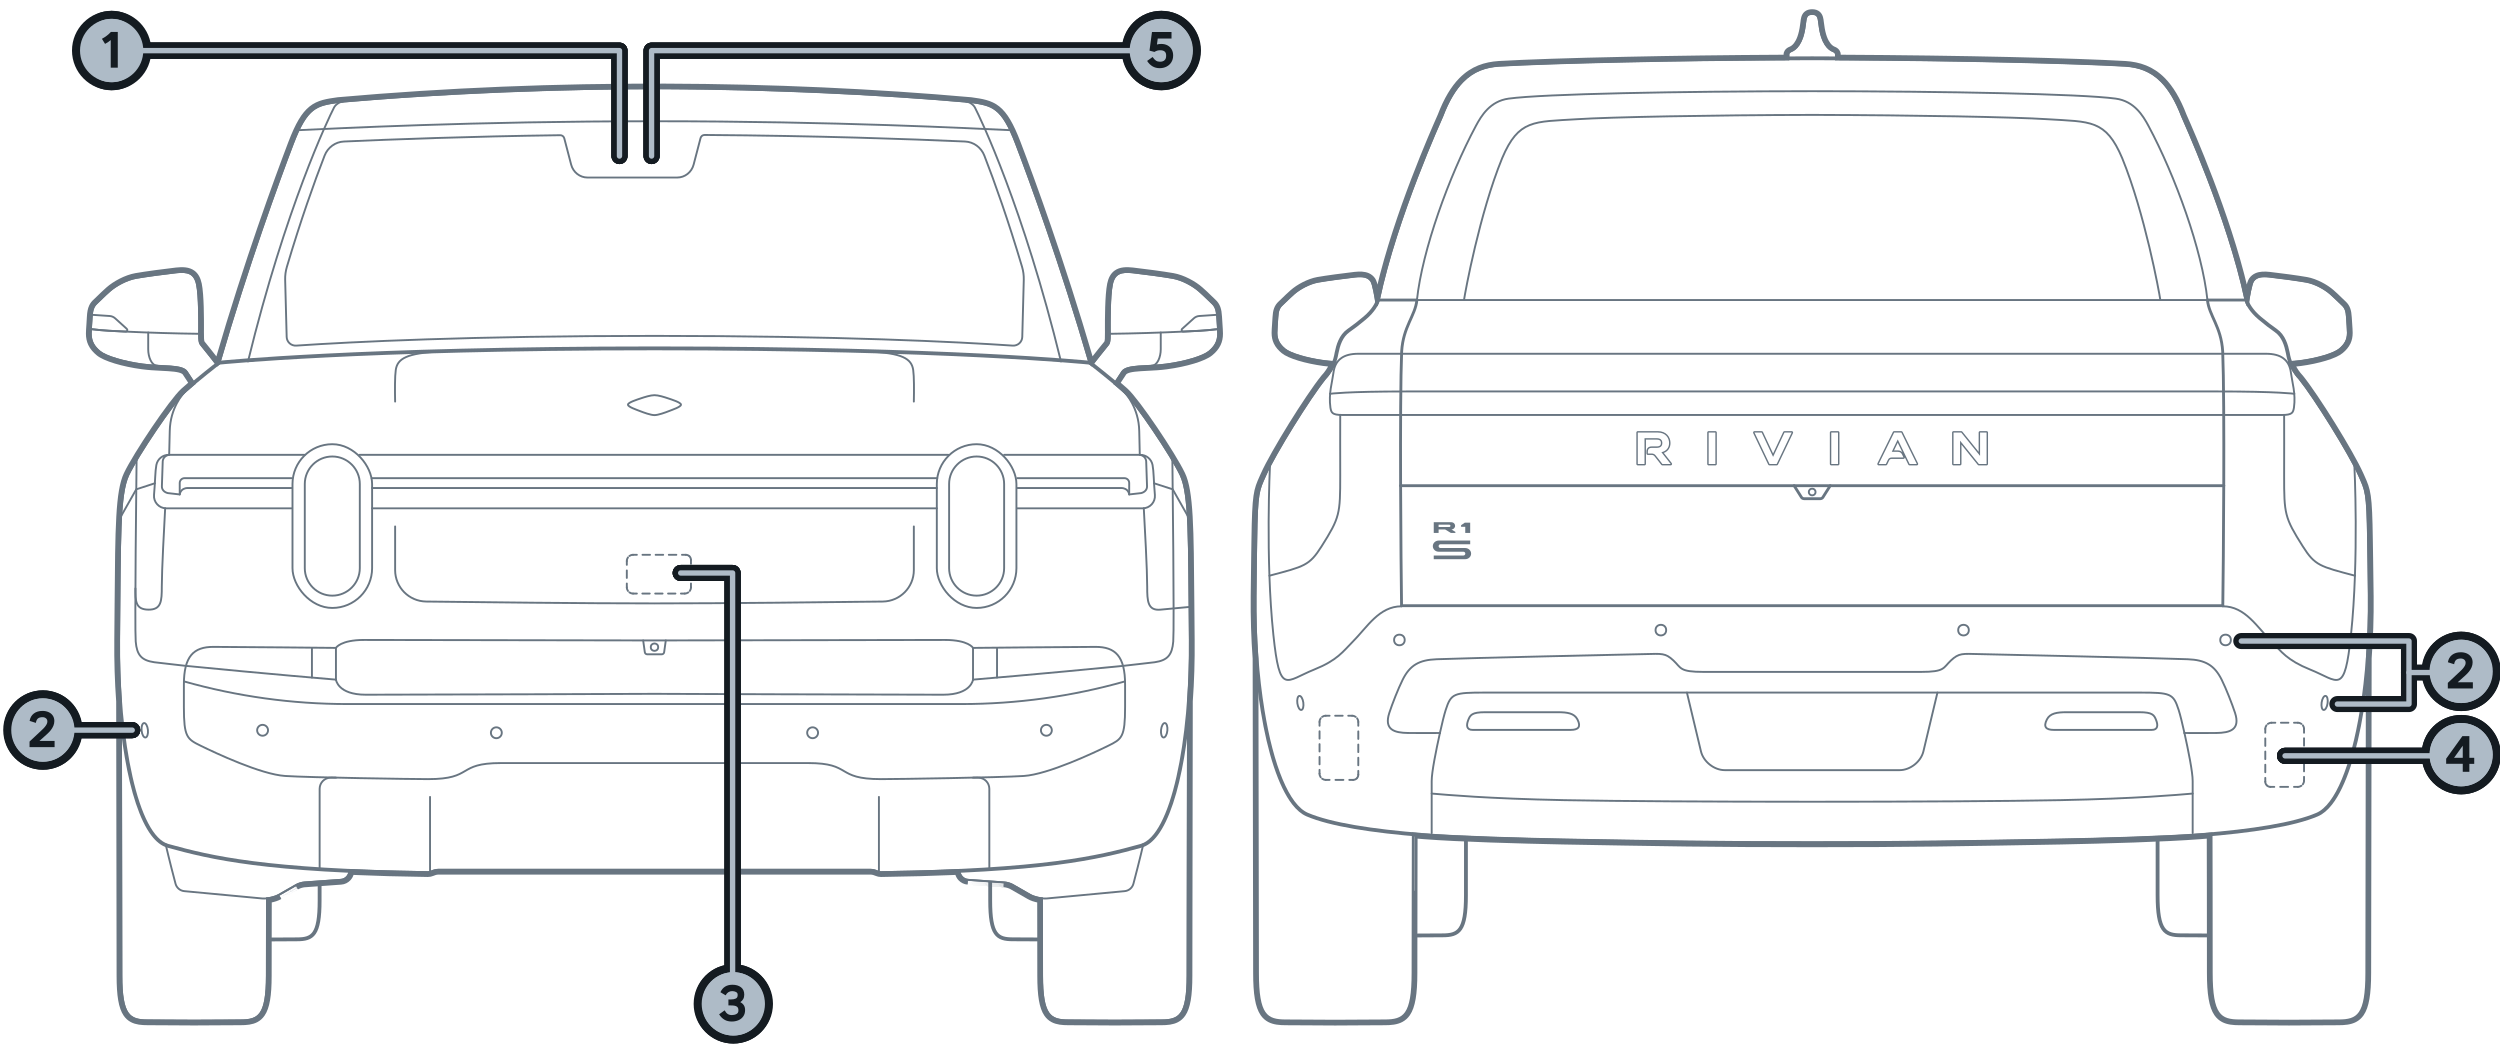 <?xml version="1.0" encoding="UTF-8"?><svg xmlns="http://www.w3.org/2000/svg" width="654" height="275.545" viewBox="0 0 654 275.545"><g id="uuid-42121f3b-4cd8-457c-8ead-8fe1c3a95f85"><path d="m564.424,219.543c.002,5.142.003,13.938.003,14.693,0,9.284,1.868,10.44,6.135,10.44,1.334,0,4.37.022,7.824.04" style="fill:none; stroke:#687581; stroke-miterlimit:10; stroke-width:1px;"/><path d="m383.492,218.9c-.002,5.014-.004,14.556-.004,15.345,0,9.292-1.871,10.439-6.136,10.439-1.329,0-4.364.023-7.819.044" style="fill:none; stroke:#687581; stroke-miterlimit:10; stroke-width:1px;"/><path d="m376.683,191.75c-1.012,4.592-2.154,10.185-2.154,12.575v13.612" style="fill:none; stroke:#687581; stroke-linecap:round; stroke-linejoin:round; stroke-width:.5px;"/><path d="m332.084,150.602c9.166-2.423,10.442-2.629,13.631-7.665,4.794-7.57,4.889-8.503,4.889-18.532,0-5.164-.032-12.956,0-15.858" style="fill:none; stroke:#687581; stroke-linecap:round; stroke-linejoin:round; stroke-width:.5px;"/><line x1="370.665" y1="78.493" x2="382.966" y2="78.493" style="fill:none; stroke:#687581; stroke-linecap:round; stroke-miterlimit:10; stroke-width:.5px;"/><line x1="360.704" y1="78.493" x2="370.665" y2="78.493" style="fill:none; stroke:#687581; stroke-linecap:round; stroke-miterlimit:10; stroke-width:.75px;"/><path d="m349.406,94.715c-1-.058-2.032-.137-3.051-.274-4.616-.617-8.851-1.911-10.262-3.087-1.411-1.176-2.176-2.41-2.176-4.322,0-.941.147-2.382.235-4.028.088-1.647.382-2.529,1.22-3.292.975-.889,1.571-1.571,3.085-2.91,1.513-1.339,4.074-2.735,6.344-3.143s6.984-1.048,9.661-1.339c1.956-.213,3.395-.06,4.238,1.139.552.785,1.108,4.091,1.439,6.388l.007.049" style="fill:none; stroke:#687581; stroke-linecap:round; stroke-linejoin:round; stroke-width:.5px;"/><path d="m385.23,190.939c-1.576,0-1.682-1.156-1.156-2.522s.946-2.102,4.414-2.102h19.022c2.522,0,4.32.271,5.15,1.892,1.007,1.967.21,2.732-1.787,2.732h-25.643Z" style="fill:none; stroke:#687581; stroke-linecap:round; stroke-linejoin:round; stroke-width:.5px;"/><path d="m480.288,15.485v-1.311c0-.346-.289-.667-.762-.847-1.07-.407-2.952-1.828-3.541-6.781-.269-1.33.018-2.944-1.919-2.944-1.936,0-1.649,1.614-1.919,2.944-.589,4.953-2.472,6.374-3.541,6.781-.473.18-.762.501-.762.847v1.311" style="fill:none; stroke:#687581; stroke-linecap:round; stroke-linejoin:round; stroke-width:.5px;"/><path d="m571.45,191.75c1.012,4.592,2.154,10.185,2.154,12.575,0,3.717,0,13.612,0,13.612" style="fill:none; stroke:#687581; stroke-linecap:round; stroke-linejoin:round; stroke-width:.5px;"/><path d="m616.049,150.602c-9.166-2.423-10.442-2.629-13.631-7.665-4.794-7.57-4.889-8.503-4.889-18.532,0-5.164.032-12.956,0-15.858" style="fill:none; stroke:#687581; stroke-linecap:round; stroke-linejoin:round; stroke-width:.5px;"/><path d="m478.782,127.055l-1.924,3.053c-.119.188-.398.343-.621.343h-2.172s-2.172,0-2.172,0c-.223,0-.502-.154-.621-.343l-1.924-3.053" style="fill:none; stroke:#687581; stroke-linecap:round; stroke-linejoin:round; stroke-width:.75px;"/><line x1="577.467" y1="78.493" x2="565.167" y2="78.493" style="fill:none; stroke:#687581; stroke-linecap:round; stroke-miterlimit:10; stroke-width:.5px;"/><line x1="587.429" y1="78.493" x2="577.467" y2="78.493" style="fill:none; stroke:#687581; stroke-linecap:round; stroke-miterlimit:10; stroke-width:.75px;"/><polyline points="581.747 127.055 474.066 127.055 366.386 127.055" style="fill:none; stroke:#687581; stroke-linecap:round; stroke-linejoin:round; stroke-width:.75px;"/><path d="m600.203,103.018s-4.113-.614-20.086-.614c-3.993,0-55.022,0-106.051,0-51.029,0-102.058,0-106.051,0-15.973,0-20.086.614-20.086.614" style="fill:none; stroke:#687581; stroke-linecap:round; stroke-linejoin:round; stroke-width:.5px;"/><path d="m370.665,78.493c-.438,4.128-3.59,6.932-3.99,13.422-.555,13.337-.179,56.41-.028,66.54" style="fill:none; stroke:#687581; stroke-linecap:round; stroke-linejoin:round; stroke-width:.75px;"/><path d="m577.467,78.493c-1.383-13.04-8.398-32.43-15.422-45.553-1.429-2.67-3.714-6.484-8.585-7.144-9.069-1.23-44.3-1.913-79.393-1.94-35.094.027-70.325.71-79.393,1.94-4.871.661-7.156,4.475-8.585,7.144-7.024,13.123-14.039,32.514-15.422,45.553" style="fill:none; stroke:#687581; stroke-linecap:round; stroke-linejoin:round; stroke-width:.5px;"/><path d="m581.485,158.455c.151-10.13.527-53.203-.028-66.54-.4-6.49-3.552-9.294-3.99-13.422" style="fill:none; stroke:#687581; stroke-linecap:round; stroke-linejoin:round; stroke-width:.75px;"/><path d="m506.836,181.177l-3.672,15.374c-.646,2.706-3.451,4.92-6.233,4.92h-22.864s-22.864,0-22.864,0c-2.782,0-5.587-2.214-6.233-4.92l-3.672-15.374" style="fill:none; stroke:#687581; stroke-linecap:round; stroke-linejoin:round; stroke-width:.5px;"/><path d="m573.604,207.597c-4.059.338-14.414,1.315-34.638,1.722-13.8.278-39.349.417-64.899.417-25.55,0-51.099-.139-64.899-.417-20.224-.407-30.579-1.384-34.638-1.722" style="fill:none; stroke:#687581; stroke-linecap:round; stroke-linejoin:round; stroke-width:.5px;"/><path d="m598.726,94.715c1-.058,2.032-.137,3.051-.274,4.616-.617,8.851-1.911,10.262-3.087s2.176-2.41,2.176-4.322c0-.941-.147-2.382-.235-4.028-.088-1.647-.382-2.529-1.22-3.292-.975-.889-1.571-1.571-3.085-2.91s-4.074-2.735-6.344-3.143c-2.27-.407-6.984-1.048-9.661-1.339-1.956-.213-3.395-.06-4.238,1.139-.552.785-1.108,4.091-1.439,6.388l-.007.049" style="fill:none; stroke:#687581; stroke-linecap:round; stroke-linejoin:round; stroke-width:.5px;"/><path d="m562.902,190.939c1.576,0,1.682-1.156,1.156-2.522-.525-1.366-.946-2.102-4.414-2.102h-19.022c-2.522,0-4.32.271-5.15,1.892-1.007,1.967-.21,2.732,1.787,2.732h25.643Z" style="fill:none; stroke:#687581; stroke-linecap:round; stroke-linejoin:round; stroke-width:.5px;"/><path d="m571.449,191.75s4.698.044,8.32,0c3.622-.044,6.36-.859,4.909-5.28-.758-2.309-2.287-6.242-3.486-8.652-1.896-3.811-4.319-5.181-8.874-5.36-8.908-.349-50.085-1.242-54.535-1.345-4.45-.103-5.295-.31-7.408,1.656-2.113,1.966-1.492,3.001-7.908,3.001-3.208,0-15.805,0-28.403,0-12.597,0-25.195,0-28.403,0-6.416,0-5.795-1.035-7.908-3.001-2.113-1.966-2.958-1.759-7.408-1.656-4.45.103-45.627.996-54.535,1.345-4.555.178-6.978,1.549-8.874,5.36-1.199,2.41-2.728,6.343-3.486,8.652-1.451,4.421,1.287,5.236,4.909,5.28s8.32,0,8.32,0" style="fill:none; stroke:#687581; stroke-linecap:round; stroke-linejoin:round; stroke-width:.5px;"/><path d="m571.45,191.75c-.564-2.557-1.121-4.803-1.508-6.011-1.399-4.36-2.102-4.562-10.301-4.562-4.563,0-45.069,0-85.575,0-40.506,0-81.012,0-85.575,0-8.199,0-8.901.202-10.301,4.562-.387,1.207-.945,3.453-1.508,6.011" style="fill:none; stroke:#687581; stroke-linecap:round; stroke-linejoin:round; stroke-width:.5px;"/><path d="m565.167,78.493h-.018c-.289-2.027-4.07-22.653-9.979-37.109-4.308-10.195-8.328-9.477-19.529-10.195-8.815-.565-34.752-1.072-61.575-1.132-26.823.06-52.761.567-61.575,1.132-11.2.718-15.221,0-19.529,10.195-5.908,14.456-9.69,35.082-9.979,37.109h-.018c32.511,0,149.69,0,182.201,0Z" style="fill:none; stroke:#687581; stroke-linecap:round; stroke-linejoin:round; stroke-width:.5px;"/><path d="m597.008,108.555c2.694,0,2.852-.634,3.09-1.902.515-3.724-.475-6.641-.792-9.137-.186-1.468-.726-2.93-2.123-3.884-.978-.668-2.377-1.088-4.37-1.088h-118.746s-118.746,0-118.746,0c-1.993,0-3.392.42-4.37,1.088-1.398.954-1.937,2.416-2.123,3.884-.317,2.496-1.307,5.413-.792,9.137.238,1.268.396,1.902,3.09,1.902h122.942s122.942,0,122.942,0Z" style="fill:none; stroke:#687581; stroke-linecap:round; stroke-linejoin:round; stroke-width:.5px;"/><path d="m366.647,158.609c-5.881,0-8.945,5.422-12.823,9.315-2.49,2.5-3.943,4.789-10.048,7.239-7.504,3.012-8.975,6.868-10.66-9.081-2.113-20.003-.891-44.295-.891-44.295" style="fill:none; stroke:#687581; stroke-linecap:round; stroke-linejoin:round; stroke-width:.5px;"/><path d="m581.485,158.455c-11.798,0-60.365,0-107.419,0-47.054,0-95.621,0-107.419,0" style="fill:none; stroke:#687581; stroke-linecap:round; stroke-linejoin:round; stroke-width:.75px;"/><path d="m615.907,121.787s1.223,24.292-.891,44.295c-1.685,15.949-3.156,12.093-10.66,9.081-6.104-2.45-7.557-4.739-10.048-7.239-3.878-3.893-6.942-9.315-12.823-9.315" style="fill:none; stroke:#687581; stroke-linecap:round; stroke-linejoin:round; stroke-width:.5px;"/><g id="uuid-18f67d68-3c95-442f-b8f8-776feea48895"><path d="m620.691,155.844c.06,5.658-.134,11.195-.519,16.405,0,0,0,.015,0,.032-.045,19.171-.134,74.679-.134,82.236,0,5.51-.536,8.921-1.926,10.932-.517.748-1.146,1.297-1.884,1.684-1.293.678-2.842.813-4.496.813-1.2,0-3.577.016-6.461.035-1.986.013-4.211.028-6.464.04-2.223-.012-4.432-.027-6.408-.04-2.898-.019-5.292-.035-6.506-.035-1.654,0-3.203-.135-4.496-.813-.738-.387-1.367-.937-1.884-1.684-1.39-2.011-1.926-5.422-1.926-10.932,0-2.821,0-11.315-.015-21.486l-.028-13.915c-.074.006-.148.012-.222.019-.532.045-1.073.09-1.612.131-9.211.73-25.235,1.161-36.531,1.399-10.01.193-21.788.386-32.557.535-8.827.119-20.697.178-32.564.178s-23.737-.059-32.565-.178c-10.768-.148-22.546-.342-32.558-.535-11.294-.238-27.318-.668-36.526-1.399-.538-.041-1.071-.086-1.594-.13-.076-.006-.152-.013-.228-.019,0,0-.028,13.915-.028,13.915-.004,2.885-.008,5.635-.012,8.159-.01,6.376-.017,11.307-.017,13.327,0,5.51-.536,8.921-1.926,10.932-.517.748-1.146,1.297-1.884,1.684-1.293.678-2.843.813-4.496.813-1.21,0-3.586.016-6.47.035-1.983.013-4.203.028-6.455.04-2.24-.012-4.461-.027-6.444-.04-2.884-.019-5.26-.035-6.47-.035-1.654,0-3.203-.135-4.496-.813-.738-.387-1.367-.937-1.884-1.684-1.39-2.011-1.926-5.422-1.926-10.932,0-7.557-.089-63.11-.131-82.195-.388-5.285-.567-10.822-.508-16.476.049-5.64.085-7.795.125-10.184.021-1.254.043-2.571.068-4.493.168-11.971.532-12.967,2.162-16.594.092-.204.186-.415.286-.638,1.293-2.905,4.221-8.019,7.311-13.011,3.104-4.99,6.399-9.938,8.511-12.542.873-.928,1.485-1.865,1.917-2.724-.527-.045-1.062-.1-1.604-.173-4.605-.622-9.11-1.933-10.767-3.311-.842-.7-1.54-1.473-1.991-2.434-.372-.793-.553-1.665-.553-2.656,0-.607.057-1.394.119-2.242.041-.573.086-1.189.121-1.836.095-1.757.427-2.966,1.544-3.983.383-.348.705-.664,1.065-1.016.526-.516,1.116-1.094,2.035-1.904,1.629-1.438,4.345-2.929,6.829-3.383,2.3-.406,7.045-1.047,9.736-1.346,1.309-.139,2.602-.155,3.678.334.585.265,1.084.669,1.48,1.232.315.451.603,1.397.853,2.497,4.613-19.655,14.219-41.351,15.797-44.917.126-.284.191-.431.202-.457,1.621-4.257,3.481-7.3,5.568-9.434,3.083-3.131,6.532-4.175,10.159-4.425,7.042-.402,18.788-.803,33.135-1.1,12.369-.276,26.685-.467,41.612-.545v-.327c0-.365.121-.691.302-.956.275-.402.686-.665,1.092-.822.306-.119.78-.387,1.268-1.016.634-.817,1.331-2.297,1.663-5.034.043-.213.07-.442.101-.716.066-.576.145-1.706.935-2.41.492-.439,1.134-.618,1.86-.618s1.368.179,1.86.618c.79.704.868,1.834.935,2.409.032.275.059.504.114.794.32,2.661,1.017,4.14,1.651,4.957.488.629.962.897,1.256,1.012.414.155.822.414,1.097.811.19.274.309.607.309.972v.326c32.255.159,61.639.894,74.758,1.646,3.614.249,7.08,1.293,10.15,4.427,2.084,2.132,3.944,5.174,5.561,9.421.015.037.08.183.205.466,1.575,3.559,11.182,25.255,15.798,44.921.25-1.101.538-2.047.856-2.502.394-.56.894-.963,1.479-1.228,1.079-.489,2.375-.474,3.681-.334,2.701.298,7.431.94,9.737,1.347,2.477.453,5.193,1.945,6.822,3.382.919.811,1.509,1.389,2.036,1.905.359.352.681.668,1.065,1.016,1.116,1.016,1.448,2.225,1.543,3.982.035.646.079,1.261.12,1.834.061.849.118,1.637.118,2.245,0,.991-.181,1.863-.553,2.656-.451.961-1.148,1.734-1.99,2.434-1.656,1.377-6.162,2.689-10.765,3.311-.534.073-1.069.128-1.601.17.432.866,1.04,1.809,1.962,2.786,4.073,5.05,13.224,19.751,15.772,25.496.099.223.194.434.285.637,1.63,3.627,1.994,4.623,2.162,16.595.028,2.109.052,3.49.075,4.858.039,2.253.077,4.466.132,9.816Z" style="fill:none; stroke:#687581; stroke-miterlimit:3; stroke-width:.5px;"/><path d="m620.441,155.846c.06,5.65-.134,11.18-.519,16.402,0,0,0,.015,0,.031-.045,19.171-.134,74.679-.134,82.237,0,5.516-.541,8.85-1.882,10.79-.494.715-1.093,1.237-1.794,1.605-1.236.648-2.732.785-4.38.785-1.201,0-3.579.016-6.463.035-1.986.013-4.211.028-6.461.04-2.223-.012-4.431-.027-6.408-.04-2.898-.019-5.293-.035-6.508-.035-1.648,0-3.144-.136-4.38-.785-.701-.368-1.3-.89-1.795-1.605-1.34-1.94-1.882-5.274-1.882-10.79,0-2.821,0-11.315-.015-21.486l-.028-14.187c-.163.014-.327.027-.492.041-.532.045-1.072.09-1.611.131-9.203.73-25.219,1.161-36.516,1.398-10.01.193-21.787.386-32.555.535-8.825.119-20.694.178-32.561.178s-23.736-.059-32.561-.178c-10.767-.148-22.545-.342-32.557-.535-11.296-.238-27.312-.668-36.512-1.398-.537-.041-1.068-.086-1.592-.13-.167-.014-.333-.028-.499-.042,0,0-.028,14.186-.028,14.186-.004,2.885-.008,5.635-.012,8.159-.01,6.375-.017,11.307-.017,13.327,0,5.516-.541,8.85-1.882,10.79-.494.715-1.093,1.237-1.795,1.605-1.236.648-2.732.785-4.38.785-1.211,0-3.588.016-6.472.035-1.983.013-4.203.028-6.452.04-2.24-.012-4.461-.027-6.444-.04-2.883-.019-5.261-.035-6.472-.035-1.648,0-3.144-.136-4.38-.785-.701-.368-1.3-.89-1.795-1.605-1.34-1.94-1.882-5.274-1.882-10.79,0-7.558-.089-63.11-.131-82.213-.388-5.278-.567-10.808-.507-16.456.049-5.639.085-7.793.125-10.182.021-1.254.043-2.572.068-4.494.168-11.967.533-12.918,2.14-16.495.092-.204.187-.415.286-.639,1.285-2.888,4.205-7.99,7.295-12.981,3.104-4.99,6.392-9.926,8.481-12.503,1.005-1.068,1.672-2.15,2.118-3.115-.641-.05-1.293-.113-1.954-.201-4.608-.622-9.045-1.929-10.64-3.255-.825-.686-1.494-1.432-1.924-2.348-.354-.755-.529-1.591-.529-2.55,0-.596.056-1.372.118-2.224.041-.573.086-1.191.121-1.841.093-1.73.417-2.859,1.462-3.811.387-.352.712-.67,1.072-1.023.526-.515,1.112-1.089,2.025-1.895,1.601-1.412,4.276-2.88,6.707-3.324,2.293-.405,7.033-1.045,9.718-1.344,1.304-.138,2.538-.146,3.548.313.545.247,1.008.622,1.378,1.147.394.564.753,1.996,1.046,3.521,4.497-19.913,14.429-42.348,16.038-45.984.128-.288.194-.439.207-.47,1.613-4.236,3.457-7.246,5.512-9.347,3.028-3.076,6.414-4.104,9.995-4.351,7.038-.402,18.78-.803,33.126-1.1,12.436-.278,26.841-.469,41.856-.546v-.575c0-.309.102-.586.259-.815.239-.348.602-.585.977-.731.347-.135.858-.429,1.375-1.096.67-.863,1.378-2.39,1.711-5.139.045-.225.073-.464.104-.737.07-.607.148-1.624.853-2.252.433-.386,1.008-.555,1.694-.555s1.261.169,1.694.555c.704.628.783,1.644.853,2.251.031.273.06.512.114.795.323,2.691,1.032,4.218,1.702,5.081.517.666,1.028.961,1.366,1.093.382.143.742.376.98.719.164.237.264.52.264.829v.575c32.351.156,61.847.893,74.991,1.647,3.572.246,6.973,1.274,9.989,4.352,2.053,2.1,3.897,5.109,5.508,9.34.014.036.081.186.208.473,1.606,3.629,11.54,26.065,16.039,45.987.293-1.526.652-2.958,1.048-3.525.368-.523.833-.897,1.378-1.144,1.014-.459,2.251-.452,3.551-.314,2.698.298,7.422.939,9.72,1.344,2.426.444,5.102,1.911,6.702,3.324.914.807,1.5,1.381,2.026,1.896.359.352.684.67,1.071,1.022,1.045.952,1.368,2.081,1.462,3.811.035.649.08,1.266.121,1.838.061.853.118,1.63.118,2.227,0,.959-.175,1.794-.529,2.55-.43.917-1.099,1.662-1.924,2.348-1.595,1.326-6.033,2.633-10.639,3.255-.651.089-1.305.152-1.95.197.448.973,1.11,2.062,2.151,3.163,4.061,5.035,13.2,19.717,15.738,25.441.099.223.194.435.286.638,1.607,3.577,1.972,4.528,2.14,16.496.028,2.109.052,3.491.075,4.859.039,2.252.077,4.465.132,9.815Z" style="fill:none; stroke:#687581; stroke-miterlimit:3; stroke-width:.5px;"/><path d="m620.191,155.849c.06,5.643-.134,11.166-.519,16.4,0,0,0,.015,0,.031-.045,19.171-.134,74.679-.134,82.237,0,5.521-.546,8.78-1.837,10.648-.471.682-1.04,1.177-1.705,1.526-1.178.618-2.622.756-4.264.756-1.202,0-3.581.016-6.464.035-1.986.013-4.211.028-6.458.04-2.223-.012-4.431-.027-6.407-.04-2.897-.019-5.293-.035-6.509-.035-1.642,0-3.086-.138-4.264-.756-.665-.349-1.234-.844-1.705-1.526-1.291-1.868-1.837-5.127-1.837-10.648,0-2.821,0-11.315-.015-21.487l-.029-14.458c-.252.021-.507.042-.763.064-.532.045-1.071.09-1.609.131-9.194.729-25.203,1.16-36.501,1.397-10.009.193-21.787.386-32.554.535-8.824.119-20.691.178-32.557.178s-23.734-.059-32.558-.178c-10.767-.148-22.544-.342-32.555-.535-11.297-.238-27.306-.668-36.498-1.397-.535-.041-1.066-.085-1.59-.13-.258-.022-.514-.044-.769-.065,0,0-.029,14.458-.029,14.457-.004,2.885-.008,5.635-.012,8.159-.01,6.375-.017,11.307-.017,13.328,0,5.521-.546,8.78-1.837,10.648-.471.682-1.04,1.177-1.705,1.526-1.178.618-2.622.756-4.264.756-1.212,0-3.591.016-6.473.035-1.983.013-4.203.028-6.449.04-2.24-.012-4.46-.027-6.443-.04-2.883-.019-5.262-.035-6.473-.035-1.642,0-3.086-.138-4.264-.756-.665-.349-1.234-.844-1.705-1.526-1.291-1.868-1.837-5.127-1.837-10.648,0-7.558-.089-63.111-.132-82.232-.387-5.271-.566-10.794-.506-16.435.049-5.638.085-7.792.125-10.18.021-1.254.043-2.572.068-4.495.168-11.964.534-12.87,2.118-16.396.092-.204.187-.416.286-.64,1.278-2.87,4.19-7.96,7.279-12.95,3.104-4.99,6.385-9.914,8.45-12.463,1.141-1.213,1.855-2.443,2.308-3.51-.751-.053-1.517-.122-2.293-.226-4.612-.623-8.98-1.925-10.514-3.2-.809-.672-1.448-1.39-1.858-2.262-.337-.718-.506-1.517-.506-2.444,0-.585.056-1.351.117-2.206.041-.573.086-1.193.121-1.845.092-1.703.407-2.753,1.381-3.64.391-.355.719-.677,1.078-1.029.525-.514,1.107-1.085,2.016-1.886,1.572-1.387,4.207-2.831,6.585-3.266,2.286-.403,7.02-1.043,9.701-1.341,1.299-.138,2.474-.137,3.419.292.505.229.933.575,1.276,1.063.467.669.9,2.719,1.224,4.662,4.348-20.18,14.651-43.454,16.294-47.167.13-.294.199-.449.212-.482,1.605-4.215,3.433-7.192,5.457-9.261,2.974-3.021,6.296-4.033,9.832-4.277,7.033-.401,18.772-.803,33.118-1.1,12.503-.279,26.997-.471,42.101-.547v-.824c0-.252.083-.481.215-.674.202-.295.517-.506.861-.639.387-.15.936-.472,1.482-1.176.705-.909,1.426-2.483,1.758-5.243.047-.237.076-.486.108-.757.074-.639.152-1.543.771-2.094.374-.333.882-.491,1.528-.491s1.154.158,1.527.491c.619.551.697,1.454.771,2.093.031.271.06.521.114.796.327,2.721,1.047,4.295,1.752,5.204.546.704,1.095,1.025,1.476,1.174.349.131.661.338.862.628.138.199.22.433.22.687v.824c32.448.154,62.056.893,75.224,1.647,3.529.243,6.866,1.255,9.827,4.278,2.022,2.068,3.85,5.045,5.455,9.259.013.033.082.188.211.481,1.64,3.705,11.943,26.977,16.294,47.162.322-1.922.756-3.985,1.226-4.658.342-.486.772-.831,1.276-1.06.948-.43,2.127-.431,3.42-.293,2.694.298,7.413.938,9.702,1.342,2.375.435,5.01,1.878,6.581,3.265.909.802,1.492,1.373,2.017,1.887.359.352.687.673,1.078,1.028.974.887,1.288,1.937,1.38,3.639.035.651.08,1.27.121,1.843.062.857.117,1.624.117,2.209,0,.927-.169,1.726-.506,2.444-.409.872-1.049,1.59-1.857,2.262-1.533,1.275-5.903,2.577-10.513,3.2-.764.104-1.534.173-2.29.219.456,1.073,1.165,2.315,2.329,3.545,4.049,5.02,13.175,19.684,15.704,25.385.099.224.195.436.286.639,1.585,3.527,1.95,4.433,2.118,16.397.028,2.11.052,3.492.076,4.86.039,2.252.077,4.464.132,9.813Z" style="fill:none; stroke:#687581; stroke-miterlimit:3; stroke-width:.5px;"/><path d="m619.941,155.852c.06,5.636-.134,11.152-.52,16.397,0,0,0,.015,0,.03-.045,19.171-.134,74.68-.134,82.238,0,5.526-.552,8.709-1.793,10.505-.449.649-.987,1.117-1.615,1.446-1.121.588-2.511.727-4.148.727-1.203,0-3.583.016-6.466.035-1.986.013-4.21.028-6.455.04-2.223-.012-4.431-.027-6.407-.04-2.897-.019-5.294-.035-6.511-.035-1.637,0-3.027-.139-4.148-.727-.629-.33-1.167-.797-1.615-1.446-1.241-1.796-1.793-4.979-1.793-10.505,0-2.821,0-11.315-.015-21.487l-.029-14.728c-.341.027-.686.056-1.033.086-.532.045-1.071.09-1.608.131-9.186.728-25.187,1.159-36.486,1.397-10.009.193-21.786.386-32.552.535-8.822.119-20.688.178-32.554.178s-23.732-.059-32.554-.178c-10.767-.148-22.543-.342-32.553-.535-11.299-.238-27.3-.668-36.485-1.397-.534-.04-1.064-.085-1.588-.13-.349-.03-.695-.059-1.04-.087,0,0-.029,14.728-.029,14.728-.004,2.885-.008,5.635-.012,8.159-.01,6.375-.017,11.307-.017,13.328,0,5.526-.552,8.709-1.793,10.505-.449.649-.987,1.117-1.615,1.446-1.121.588-2.511.727-4.148.727-1.213,0-3.593.016-6.475.035-1.983.013-4.203.028-6.446.04-2.24-.012-4.46-.027-6.443-.04-2.882-.019-5.262-.035-6.475-.035-1.637,0-3.027-.139-4.148-.727-.629-.33-1.167-.797-1.615-1.446-1.241-1.796-1.793-4.979-1.793-10.505,0-7.558-.089-63.111-.133-82.25-.387-5.264-.565-10.78-.506-16.415.049-5.638.085-7.79.125-10.178.021-1.254.043-2.572.069-4.495.168-11.96.534-12.821,2.096-16.297.091-.204.187-.416.287-.64,1.27-2.853,4.174-7.93,7.263-12.92,3.104-4.99,6.378-9.902,8.42-12.424,1.281-1.361,2.035-2.746,2.488-3.907-.859-.056-1.734-.128-2.622-.248-4.615-.623-8.915-1.92-10.388-3.144-.792-.658-1.403-1.348-1.791-2.176-.319-.68-.482-1.442-.482-2.337,0-.574.055-1.329.117-2.188.041-.573.086-1.195.122-1.85.09-1.675.396-2.646,1.299-3.468.395-.359.726-.684,1.085-1.035.524-.514,1.102-1.08,2.006-1.878,1.543-1.362,4.138-2.781,6.463-3.207,2.279-.402,7.007-1.041,9.684-1.339,1.293-.137,2.41-.128,3.289.271.465.211.858.528,1.175.978.527.755,1.035,3.522,1.369,5.73.091-.227.151-.429.186-.605,4.27-20.276,14.737-43.922,16.396-47.672.133-.302.205-.463.217-.494,1.597-4.194,3.409-7.137,5.401-9.175,2.92-2.966,6.177-3.962,9.668-4.202,7.029-.401,18.764-.802,33.109-1.099,12.57-.281,27.153-.473,42.345-.548v-1.073c0-.195.064-.376.171-.532.165-.241.433-.426.745-.547.427-.166,1.014-.514,1.589-1.255.741-.955,1.473-2.576,1.806-5.347.05-.249.08-.509.111-.777.077-.671.156-1.461.689-1.936.315-.28.756-.428,1.361-.428s1.047.148,1.361.428c.533.475.611,1.265.689,1.935.031.269.061.529.114.797.33,2.752,1.062,4.373,1.803,5.328.575.741,1.161,1.089,1.586,1.254.317.119.58.299.744.536.111.161.175.346.175.545v1.073c32.544.151,62.265.892,75.457,1.648,3.487.241,6.76,1.236,9.666,4.203,1.991,2.036,3.804,4.98,5.401,9.175.011.03.083.191.215.491,1.656,3.742,12.126,27.394,16.398,47.676.034.172.094.373.185.599.332-2.187.841-4.969,1.371-5.727.316-.449.71-.765,1.175-.976.883-.4,2.003-.409,3.289-.272,2.691.297,7.404.937,9.685,1.339,2.323.425,4.918,1.845,6.461,3.207.904.798,1.483,1.365,2.007,1.879.359.351.69.676,1.084,1.035.903.822,1.208,1.793,1.299,3.468.035.654.08,1.275.121,1.847.062.86.117,1.617.117,2.191,0,.895-.163,1.657-.482,2.337-.388.828-.999,1.518-1.791,2.176-1.472,1.224-5.773,2.521-10.387,3.144-.874.119-1.758.191-2.62.237.458,1.165,1.205,2.567,2.499,3.932,4.036,5.005,13.151,19.65,15.67,25.33.1.224.195.437.287.64,1.562,3.476,1.928,4.337,2.096,16.298.028,2.11.052,3.493.076,4.861.039,2.251.077,4.463.132,9.811Z" style="fill:none; stroke:#687581; stroke-miterlimit:3; stroke-width:.5px;"/></g><path d="m619.691,155.854c.059,5.628-.133,11.137-.52,16.394v.03c-.045,19.171-.134,74.68-.134,82.238,0,11.063-2.227,12.429-7.306,12.429-2.035,0-7.425.045-12.919.074-5.48-.03-10.87-.074-12.919-.074-5.079,0-7.306-1.366-7.306-12.429,0-2.821,0-11.316-.015-21.488l-.03-14.998c-.95.074-1.93.163-2.911.238-9.177.728-25.17,1.158-36.471,1.396-10.008.193-21.785.386-32.551.535-8.821.119-20.686.178-32.551.178s-23.73-.059-32.551-.178c-10.766-.148-22.542-.342-32.551-.535-11.301-.238-27.294-.668-36.471-1.396-.98-.074-1.945-.163-2.896-.238l-.03,14.998c-.015,10.172-.03,18.666-.03,21.488,0,11.063-2.227,12.429-7.306,12.429-2.049,0-7.425.045-12.919.074-5.494-.03-10.87-.074-12.919-.074-5.079,0-7.306-1.366-7.306-12.429,0-7.559-.089-63.112-.133-82.268-.386-5.257-.564-10.766-.505-16.394.074-8.598.119-9.088.193-14.672.178-12.667.579-12.83,2.361-16.84,1.262-2.836,4.158-7.9,7.247-12.89,3.103-4.99,6.37-9.89,8.39-12.385,1.426-1.515,2.213-3.059,2.658-4.306-.965-.059-1.945-.134-2.94-.267-4.618-.624-8.85-1.916-10.261-3.089-1.411-1.173-2.183-2.406-2.183-4.321,0-.936.149-2.376.238-4.024.089-1.648.386-2.539,1.218-3.297.98-.891,1.574-1.574,3.089-2.911,1.515-1.337,4.069-2.732,6.341-3.148,2.272-.401,6.994-1.039,9.667-1.336,1.96-.208,3.386-.059,4.232,1.143.549.787,1.114,4.098,1.441,6.385v.045c.312-.549.49-1.025.564-1.396,4.604-21.859,16.424-47.653,16.602-48.128,1.589-4.173,3.386-7.083,5.346-9.088,2.866-2.911,6.059-3.891,9.504-4.128,7.024-.401,18.756-.802,33.1-1.099,12.637-.282,27.309-.475,42.59-.549v-1.322c0-.356.297-.668.757-.846,1.07-.416,2.955-1.841,3.549-6.786.267-1.336-.015-2.94,1.916-2.94s1.648,1.604,1.916,2.94c.594,4.945,2.48,6.371,3.549,6.786.475.178.757.49.757.846v1.322c32.64.148,62.473.891,75.69,1.648,3.445.238,6.653,1.218,9.504,4.128,1.96,2.005,3.757,4.915,5.346,9.088.178.475,11.999,26.269,16.602,48.128.074.371.253.846.564,1.396v-.045c.327-2.287.891-5.598,1.44-6.385.847-1.203,2.287-1.351,4.232-1.143,2.688.297,7.395.936,9.667,1.336,2.272.416,4.826,1.812,6.341,3.148,1.515,1.336,2.109,2.02,3.089,2.911.832.757,1.129,1.648,1.218,3.297.089,1.648.237,3.089.237,4.024,0,1.916-.772,3.148-2.183,4.321-1.411,1.173-5.643,2.465-10.261,3.089-.98.134-1.975.208-2.94.253.015.059.045.104.059.163.46,1.218,1.232,2.718,2.599,4.158,4.024,4.99,13.127,19.617,15.637,25.274,1.782,4.009,2.183,4.173,2.361,16.84.074,5.584.119,6.074.208,14.672Z" style="fill:none; stroke:#687581; stroke-miterlimit:3; stroke-width:.5px;"/><g id="uuid-a77585a6-b7b0-46fb-9c69-53bfa1643995"><path d="m341.873,213.327c6.093,2.602,16.905,4.312,30.586,5.39,9.192.724,25.202,1.165,36.492,1.392,10.018.202,21.793.384,32.555.533,8.821.122,20.691.183,32.56.183,11.869,0,23.739-.061,32.56-.183,10.762-.149,22.538-.331,32.555-.533,11.29-.227,27.3-.668,36.492-1.392,13.681-1.078,24.493-2.787,30.586-5.39,1.3-.555,2.506-1.596,3.616-3.014,3.583-4.576,6.415-13.402,8.2-24.359,1.456-8.939,2.224-19.353,2.115-30.157-.058-5.78-.093-7.894-.133-10.352-.02-1.202-.04-2.486-.066-4.322-.167-11.957-.537-12.873-2.111-16.384-.092-.206-.188-.42-.288-.646-2.532-5.71-11.665-20.376-15.737-25.423-.897-.949-1.529-1.916-1.978-2.803-.767-1.517-1.001-2.804-1.107-3.392-.014-.077-.027-.149-.039-.207-.401-1.975-1.099-4.505-3.22-6-1.509-1.064-2.46-1.783-4.209-3.25-2.215-1.857-3.187-3.694-3.384-4.629-4.29-20.375-14.816-44.124-16.423-47.75-.121-.272-.184-.417-.196-.446-1.614-4.227-3.441-7.198-5.461-9.26-2.965-3.027-6.298-4.048-9.831-4.278-14.065-.809-46.921-1.591-81.941-1.663-35.018.072-67.874.854-81.943,1.663-3.53.23-6.862,1.251-9.828,4.278-2.02,2.062-3.847,5.033-5.46,9.258-.013.031-.076.175-.197.448-1.607,3.626-12.133,27.376-16.423,47.75-.197.935-1.169,2.772-3.384,4.629-1.749,1.467-2.7,2.186-4.209,3.25-2.121,1.495-2.819,4.025-3.22,6-.012.059-.025.13-.039.207-.107.588-.34,1.875-1.107,3.392-.449.887-1.08,1.854-2.004,2.832-4.046,5.017-13.179,19.683-15.711,25.393-.1.226-.196.44-.288.646-1.574,3.51-1.943,4.427-2.111,16.384-.026,1.836-.047,3.12-.066,4.322-.04,2.459-.074,4.572-.133,10.352-.109,10.803.659,21.218,2.115,30.157,1.785,10.957,4.617,19.783,8.2,24.359,1.11,1.417,2.316,2.458,3.616,3.014Z" style="fill:none; stroke:#687581; stroke-linecap:round; stroke-linejoin:round; stroke-width:.5px;"/><path d="m341.971,213.097c6.051,2.584,16.824,4.292,30.507,5.37,9.184.723,25.187,1.164,36.478,1.391,10.017.202,21.792.384,32.554.533,8.82.122,20.689.183,32.557.183,11.868,0,23.737-.061,32.557-.183,10.762-.149,22.537-.331,32.554-.533,11.291-.227,27.294-.668,36.478-1.391,13.683-1.078,24.456-2.786,30.507-5.37,1.249-.533,2.423-1.541,3.517-2.938,3.541-4.522,6.366-13.293,8.15-24.245,1.454-8.923,2.221-19.323,2.112-30.114-.058-5.779-.093-7.893-.133-10.351-.02-1.202-.04-2.487-.066-4.323-.167-11.953-.537-12.825-2.089-16.285-.092-.206-.188-.42-.289-.647-2.522-5.688-11.644-20.336-15.69-25.352-.915-.969-1.561-1.955-2.019-2.862-.784-1.55-1.022-2.866-1.13-3.461-.014-.078-.027-.147-.038-.202-.401-1.974-1.086-4.412-3.119-5.845-1.515-1.068-2.471-1.791-4.226-3.263-2.242-1.88-3.256-3.762-3.468-4.769-4.284-20.346-14.799-44.072-16.407-47.701-.124-.28-.19-.43-.201-.458-1.606-4.206-3.417-7.144-5.406-9.175-2.911-2.972-6.179-3.976-9.667-4.203-14.058-.809-46.908-1.591-81.926-1.663-35.017.072-67.867.854-81.927,1.663-3.487.227-6.754,1.232-9.665,4.203-1.989,2.031-3.8,4.968-5.406,9.175-.011.028-.077.178-.201.458-1.608,3.628-12.123,27.355-16.407,47.701-.212,1.006-1.226,2.889-3.468,4.769-1.755,1.471-2.711,2.195-4.226,3.263-2.034,1.433-2.718,3.871-3.119,5.845-.011.055-.024.124-.038.202-.108.595-.346,1.911-1.13,3.461-.458.906-1.104,1.893-2.032,2.877-4.034,5.001-13.155,19.649-15.677,25.337-.101.227-.197.441-.289.647-1.551,3.46-1.921,4.332-2.089,16.285-.026,1.836-.047,3.121-.066,4.323-.04,2.458-.074,4.571-.133,10.351-.109,10.791.658,21.191,2.112,30.114,1.784,10.952,4.609,19.723,8.15,24.245,1.094,1.397,2.268,2.405,3.517,2.938Z" style="fill:none; stroke:#687581; stroke-linecap:round; stroke-linejoin:round; stroke-width:.5px;"/></g><path d="m506.62,220.141c10.762-.149,22.536-.331,32.552-.533,11.292-.227,27.288-.668,36.463-1.39,13.685-1.078,24.42-2.785,30.429-5.351,5.083-2.171,9.186-12.672,11.519-26.993,1.451-8.908,2.217-19.293,2.109-30.071-.087-8.606-.121-9.082-.199-14.673-.177-12.67-.583-12.836-2.356-16.834-2.512-5.666-11.622-20.295-15.644-25.282h0c-2.739-2.897-3.111-5.962-3.25-6.646-.401-1.973-1.072-4.319-3.018-5.691-1.52-1.072-2.483-1.8-4.243-3.275-2.27-1.903-3.325-3.831-3.552-4.909-4.604-21.865-16.419-47.653-16.597-48.121-1.598-4.186-3.393-7.09-5.351-9.089-2.857-2.916-6.06-3.904-9.503-4.129-14.051-.809-46.896-1.59-81.911-1.662h0c-35.015.072-67.86.854-81.911,1.662-3.443.225-6.646,1.212-9.503,4.129-1.958,1.999-3.753,4.903-5.351,9.089-.178.468-11.994,26.256-16.597,48.121-.227,1.078-1.282,3.005-3.552,4.909-1.76,1.476-2.722,2.204-4.243,3.275-1.946,1.372-2.617,3.718-3.018,5.691-.139.684-.512,3.749-3.25,6.646h0c-4.022,4.986-13.131,19.615-15.644,25.282-1.773,3.998-2.179,4.164-2.356,16.834-.078,5.591-.112,6.067-.199,14.673-.109,10.778.657,21.164,2.109,30.071,2.333,14.321,6.436,24.822,11.519,26.993,6.008,2.566,16.743,4.273,30.429,5.351,9.175.723,25.171,1.163,36.463,1.39,10.016.202,21.791.384,32.552.533,8.818.122,20.686.183,32.553.183,11.868,0,23.735-.061,32.553-.183Z" style="fill:none; stroke:#687581; stroke-linecap:round; stroke-linejoin:round; stroke-width:.5px;"/><path d="m448.744,113.154v8.222s-1.761,0-1.761,0v-8.222s1.761,0,1.761,0m0-.375h-1.762c-.099,0-.195.039-.265.11-.07.07-.11.166-.11.265v8.222c0,.207.168.375.375.375h1.762c.099,0,.195-.039.265-.11.07-.07.11-.166.11-.265v-8.222c0-.207-.168-.375-.375-.375h0Z" style="fill:#687581; stroke-width:0px;"/><path d="m433.669,113.154c2.02,0,2.96,1.351,2.96,2.737,0,1.269-.716,2.114-2.008,2.408l2.42,3.077h-2.161l-1.739-2.22c-.282-.364-.623-.517-1.081-.517h-.979v-.515c0-.618.347-.965.965-.965h1.365c.987,0,1.457-.482,1.457-1.269,0-.775-.47-1.257-1.457-1.257h-3.207v6.742s-1.761,0-1.761,0v-8.222s5.227,0,5.227,0m0-.375h-5.227c-.099,0-.195.039-.265.11-.07.07-.11.166-.11.265v8.222c0,.207.168.375.375.375h1.762c.099,0,.195-.039.265-.11.07-.07.11-.166.11-.265v-6.367s2.831,0,2.831,0c.969,0,1.082.503,1.082.882,0,.384-.112.894-1.082.894h-1.365c-.827,0-1.34.514-1.34,1.34v.515c0,.207.168.375.375.375h.979c.353,0,.58.108.784.371l1.74,2.221c.071.091.18.144.295.144h2.161c.144,0,.275-.082.337-.211.063-.129.046-.283-.042-.396l-2.082-2.648c1.121-.441,1.751-1.366,1.751-2.606,0-1.499-1.044-3.112-3.335-3.112h0Z" style="fill:#687581; stroke-width:0px;"/><path d="m468.703,113.154h.005m-.005,0l-3.923,8.222h-1.879l-3.924-8.222h1.879l2.984,6.366,2.983-6.366h1.879m.005-.375h-1.884c-.146,0-.278.084-.34.216l-2.644,5.642-2.644-5.642c-.062-.132-.194-.216-.34-.216h-1.879c-.129,0-.249.066-.317.175-.069.109-.077.245-.021.362l3.924,8.222c.062.13.194.214.339.214h1.879c.145,0,.276-.083.339-.214l3.908-8.19c.034-.056.054-.122.054-.193,0-.207-.165-.375-.373-.375h0Zm-.005.75h.005-.005Z" style="fill:#687581; stroke-width:0px;"/><path d="m480.823,113.154v8.222s-1.761,0-1.761,0v-8.222s1.761,0,1.761,0m0-.375h-1.762c-.099,0-.195.039-.265.11-.07.07-.11.166-.11.265v8.222c0,.207.168.375.375.375h1.762c.099,0,.195-.039.265-.11.07-.07.11-.166.11-.265v-8.222c0-.207-.168-.375-.375-.375h0Z" style="fill:#687581; stroke-width:0px;"/><path d="m497.391,113.154l4.041,8.222h-1.879l-3.101-6.425-1.562,3.242h1.562c.54,0,.905.223,1.128.705l.364.775h-3.054c-.493,0-.822.2-1.034.646l-.505,1.057h-1.879l4.04-8.222h1.88m0-.375h-1.88c-.143,0-.274.081-.337.21l-4.04,8.222c-.057.116-.05.254.018.364s.189.177.318.177h1.879c.144,0,.276-.083.338-.213l.505-1.057c.148-.312.342-.433.695-.433h3.054c.128,0,.248-.066.317-.174.037-.059.057-.125.058-.193l.897,1.858c.063.13.194.212.338.212h1.879c.13,0,.25-.067.318-.177s.075-.247.018-.364l-4.041-8.222c-.063-.128-.194-.21-.337-.21h0Zm-1.905,5.039l.965-2.003,1.22,2.529c-.291-.349-.7-.525-1.221-.525h-.965Z" style="fill:#687581; stroke-width:0px;"/><path d="m519.69,113.154v8.222s-2.02,0-2.02,0l-4.922-6.108v6.108s-1.703,0-1.703,0v-8.222s2.02,0,2.02,0l4.922,6.108v-6.108s1.703,0,1.703,0m0-.375h-1.703c-.099,0-.195.039-.265.11-.07.07-.11.166-.11.265v5.045s-4.255-5.28-4.255-5.28c-.071-.088-.179-.14-.292-.14h-2.021c-.099,0-.195.039-.265.11-.07.07-.11.166-.11.265v8.222c0,.207.168.375.375.375h1.703c.099,0,.195-.039.265-.11.07-.07.11-.166.11-.265v-5.045s4.255,5.28,4.255,5.28c.071.088.179.14.292.14h2.02c.099,0,.195-.039.265-.11.07-.07.11-.166.11-.265v-8.222c0-.207-.168-.375-.375-.375h0Z" style="fill:#687581; stroke-width:0px;"/><path d="m379.698,138.508c.528,0,.955-.428.955-.955,0-.518-.42-.937-.937-.937h-4.649v2.807h1.27v-.914h1.713l1.507.914h1.172v-.283l-1.03-.631Zm-3.361-.644v-.605h2.794c.167,0,.309.142.309.296,0,.167-.142.309-.309.309h-2.794Z" style="fill:#687581; stroke-width:0px;"/><polygon points="382.221 137.812 382.221 137.383 383.202 136.724 384.6 136.724 384.6 139.42 383.309 139.42 383.309 137.812 382.221 137.812" style="fill:#687581; stroke-width:0px;"/><path d="m376.839,142.372c-.275,0-.497.223-.497.497s.223.497.497.497h6.471c.847,0,1.533.654,1.533,1.46s-.686,1.46-1.533,1.46h-8.244v-.962h7.764c.275,0,.497-.223.497-.497s-.223-.497-.497-.497h-6.471c-.847,0-1.533-.654-1.533-1.46s.686-1.46,1.533-1.46h8.244v.962h-7.764Z" style="fill:#687581; stroke-width:0px;"/><circle cx="474.066" cy="128.711" r=".873" style="fill:none; stroke:#687581; stroke-linecap:round; stroke-linejoin:round; stroke-width:.5px;"/><circle cx="434.48" cy="164.841" r="1.39" style="fill:none; stroke:#687581; stroke-linecap:round; stroke-linejoin:round; stroke-width:.5px;"/><circle cx="513.652" cy="164.841" r="1.39" style="fill:none; stroke:#687581; stroke-linecap:round; stroke-linejoin:round; stroke-width:.5px;"/><circle cx="366.083" cy="167.415" r="1.39" style="fill:none; stroke:#687581; stroke-linecap:round; stroke-linejoin:round; stroke-width:.5px;"/><ellipse cx="340.169" cy="183.887" rx=".786" ry="1.858" transform="translate(-22.341 49.292) rotate(-8.025)" style="fill:none; stroke:#687581; stroke-linecap:round; stroke-linejoin:round; stroke-width:.5px;"/><circle cx="582.205" cy="167.415" r="1.39" style="fill:none; stroke:#687581; stroke-linecap:round; stroke-linejoin:round; stroke-width:.5px;"/><ellipse cx="608.119" cy="183.887" rx="1.858" ry=".786" transform="translate(341.132 760.378) rotate(-81.975)" style="fill:none; stroke:#687581; stroke-linecap:round; stroke-linejoin:round; stroke-width:.5px;"/><line x1="345.192" y1="188.859" x2="345.192" y2="189.859" style="fill:none; stroke:#687581; stroke-linecap:round; stroke-linejoin:round; stroke-width:.5px;"/><line x1="345.192" y1="191.301" x2="345.192" y2="200.671" style="fill:none; stroke:#687581; stroke-dasharray:0 0 1.922 1.442; stroke-linecap:round; stroke-linejoin:round; stroke-width:.5px;"/><line x1="345.192" y1="201.391" x2="345.192" y2="202.391" style="fill:none; stroke:#687581; stroke-linecap:round; stroke-linejoin:round; stroke-width:.5px;"/><path d="m346.816,187.235c-.352,0-.678.112-.944.302" style="fill:none; stroke:#687581; stroke-linecap:round; stroke-linejoin:round; stroke-width:.5px;"/><path d="m345.494,187.915c-.19.266-.302.592-.302.944" style="fill:none; stroke:#687581; stroke-linecap:round; stroke-linejoin:round; stroke-width:.5px;"/><line x1="353.704" y1="187.235" x2="352.704" y2="187.235" style="fill:none; stroke:#687581; stroke-linecap:round; stroke-linejoin:round; stroke-width:.5px;"/><line x1="351.238" y1="187.235" x2="348.549" y2="187.235" style="fill:none; stroke:#687581; stroke-dasharray:0 0 1.955 1.466; stroke-linecap:round; stroke-linejoin:round; stroke-width:.5px;"/><line x1="347.816" y1="187.235" x2="346.816" y2="187.235" style="fill:none; stroke:#687581; stroke-linecap:round; stroke-linejoin:round; stroke-width:.5px;"/><path d="m355.328,188.859c0-.352-.112-.678-.302-.944" style="fill:none; stroke:#687581; stroke-linecap:round; stroke-linejoin:round; stroke-width:.5px;"/><path d="m354.648,187.537c-.266-.19-.592-.302-.944-.302" style="fill:none; stroke:#687581; stroke-linecap:round; stroke-linejoin:round; stroke-width:.5px;"/><line x1="355.328" y1="202.665" x2="355.328" y2="201.665" style="fill:none; stroke:#687581; stroke-linecap:round; stroke-linejoin:round; stroke-width:.5px;"/><line x1="355.328" y1="200.189" x2="355.328" y2="190.597" style="fill:none; stroke:#687581; stroke-dasharray:0 0 1.968 1.476; stroke-linecap:round; stroke-linejoin:round; stroke-width:.5px;"/><line x1="355.328" y1="189.859" x2="355.328" y2="188.859" style="fill:none; stroke:#687581; stroke-linecap:round; stroke-linejoin:round; stroke-width:.5px;"/><path d="m353.977,204.016c.352,0,.673-.135.913-.355" style="fill:none; stroke:#687581; stroke-linecap:round; stroke-linejoin:round; stroke-width:.5px;"/><path d="m354.973,203.578c.221-.24.355-.561.355-.913" style="fill:none; stroke:#687581; stroke-linecap:round; stroke-linejoin:round; stroke-width:.5px;"/><line x1="346.816" y1="204.016" x2="347.816" y2="204.016" style="fill:none; stroke:#687581; stroke-linecap:round; stroke-linejoin:round; stroke-width:.5px;"/><polyline points="349.365 204.016 350.26 204.016 352.203 204.016" style="fill:none; stroke:#687581; stroke-dasharray:0 0 2.064 1.548; stroke-linecap:round; stroke-linejoin:round; stroke-width:.5px;"/><line x1="352.977" y1="204.016" x2="353.977" y2="204.016" style="fill:none; stroke:#687581; stroke-linecap:round; stroke-linejoin:round; stroke-width:.5px;"/><path d="m345.192,202.391c0,.352.112.678.302.944" style="fill:none; stroke:#687581; stroke-linecap:round; stroke-linejoin:round; stroke-width:.5px;"/><path d="m345.872,203.713c.266.19.592.302.944.302" style="fill:none; stroke:#687581; stroke-linecap:round; stroke-linejoin:round; stroke-width:.5px;"/><line x1="602.736" y1="190.691" x2="602.736" y2="191.691" style="fill:none; stroke:#687581; stroke-linecap:round; stroke-linejoin:round; stroke-width:.5px;"/><line x1="602.736" y1="193.132" x2="602.736" y2="202.502" style="fill:none; stroke:#687581; stroke-dasharray:0 0 1.922 1.442; stroke-linecap:round; stroke-linejoin:round; stroke-width:.5px;"/><line x1="602.736" y1="203.223" x2="602.736" y2="204.223" style="fill:none; stroke:#687581; stroke-linecap:round; stroke-linejoin:round; stroke-width:.5px;"/><path d="m601.112,189.066c.352,0,.678.112.944.302" style="fill:none; stroke:#687581; stroke-linecap:round; stroke-linejoin:round; stroke-width:.5px;"/><path d="m602.434,189.746c.19.266.302.592.302.944" style="fill:none; stroke:#687581; stroke-linecap:round; stroke-linejoin:round; stroke-width:.5px;"/><line x1="594.224" y1="189.066" x2="595.224" y2="189.066" style="fill:none; stroke:#687581; stroke-linecap:round; stroke-linejoin:round; stroke-width:.5px;"/><line x1="596.69" y1="189.066" x2="599.379" y2="189.066" style="fill:none; stroke:#687581; stroke-dasharray:0 0 1.955 1.466; stroke-linecap:round; stroke-linejoin:round; stroke-width:.5px;"/><line x1="600.112" y1="189.066" x2="601.112" y2="189.066" style="fill:none; stroke:#687581; stroke-linecap:round; stroke-linejoin:round; stroke-width:.5px;"/><path d="m592.6,190.691c0-.352.112-.678.302-.944" style="fill:none; stroke:#687581; stroke-linecap:round; stroke-linejoin:round; stroke-width:.5px;"/><path d="m593.28,189.369c.266-.19.592-.302.944-.302" style="fill:none; stroke:#687581; stroke-linecap:round; stroke-linejoin:round; stroke-width:.5px;"/><line x1="592.6" y1="204.496" x2="592.6" y2="203.496" style="fill:none; stroke:#687581; stroke-linecap:round; stroke-linejoin:round; stroke-width:.5px;"/><line x1="592.6" y1="202.02" x2="592.6" y2="192.428" style="fill:none; stroke:#687581; stroke-dasharray:0 0 1.968 1.476; stroke-linecap:round; stroke-linejoin:round; stroke-width:.5px;"/><line x1="592.6" y1="191.691" x2="592.6" y2="190.691" style="fill:none; stroke:#687581; stroke-linecap:round; stroke-linejoin:round; stroke-width:.5px;"/><path d="m593.951,205.847c-.352,0-.673-.135-.913-.355" style="fill:none; stroke:#687581; stroke-linecap:round; stroke-linejoin:round; stroke-width:.5px;"/><path d="m592.955,205.409c-.221-.24-.355-.561-.355-.913" style="fill:none; stroke:#687581; stroke-linecap:round; stroke-linejoin:round; stroke-width:.5px;"/><line x1="601.112" y1="205.847" x2="600.112" y2="205.847" style="fill:none; stroke:#687581; stroke-linecap:round; stroke-linejoin:round; stroke-width:.5px;"/><polyline points="598.564 205.847 597.668 205.847 595.725 205.847" style="fill:none; stroke:#687581; stroke-dasharray:0 0 2.064 1.548; stroke-linecap:round; stroke-linejoin:round; stroke-width:.5px;"/><line x1="594.951" y1="205.847" x2="593.951" y2="205.847" style="fill:none; stroke:#687581; stroke-linecap:round; stroke-linejoin:round; stroke-width:.5px;"/><path d="m602.736,204.223c0,.352-.112.678-.302.944" style="fill:none; stroke:#687581; stroke-linecap:round; stroke-linejoin:round; stroke-width:.5px;"/><path d="m602.056,205.545c-.266.19-.592.302-.944.302" style="fill:none; stroke:#687581; stroke-linecap:round; stroke-linejoin:round; stroke-width:.5px;"/><path d="m259.03,230.576c.003,2.317.004,4.07.004,5.025,0,9.001,1.811,10.122,5.948,10.122,1.293,0,4.237.022,7.585.039" style="fill:none; stroke:#687581; stroke-miterlimit:10; stroke-width:1px;"/><path d="m83.617,230.576c-.003,2.321-.005,4.077-.005,5.033,0,9.008-1.814,10.121-5.949,10.121-1.289,0-4.231.022-7.581.043" style="fill:none; stroke:#687581; stroke-miterlimit:10; stroke-width:1px;"/><line x1="87.883" y1="169.492" x2="87.883" y2="177.793" style="fill:none; stroke:#687581; stroke-linecap:round; stroke-linejoin:round; stroke-width:.5px;"/><path d="m56.838,95.534s-3.713-4.757-4.28-5.392c-.568-.635-.441-2.54-.441-4,0-1.46.063-8.698-.571-11.746-.635-3.048-2.476-3.492-5.397-3.175s-8.063,1.016-10.539,1.46-5.27,1.968-6.92,3.428-2.301,2.205-3.365,3.175c-.914.832-1.234,1.795-1.331,3.591-.096,1.796-.257,3.368-.257,4.395,0,2.086.834,3.432,2.374,4.715,1.54,1.283,6.159,2.694,11.195,3.368,5.036.674,10.335.064,11.551,1.893,1.216,1.828,2.031,3.101,2.031,3.101" style="fill:none; stroke:#687581; stroke-linecap:round; stroke-linejoin:round; stroke-width:.5px;"/><path d="m48.646,174.195c-3.095-.307-5.133-.626-8.302-.954-3.293-.484-4.552-1.84-4.843-5.424-.291-3.584.198-44.708.198-44.708l.033-2.788" style="fill:none; stroke:#687581; stroke-linecap:round; stroke-linejoin:round; stroke-width:.5px;"/><path d="m87.883,177.793s-18.196-1.513-39.238-3.598" style="fill:none; stroke:#687581; stroke-linecap:round; stroke-linejoin:round; stroke-width:.5px;"/><path d="m69.844,235.002c-.014,9.581-.025,17.574-.025,20.232,0,10.405-2.094,11.701-6.876,11.701-1.92,0-6.992.042-12.158.06-5.166-.018-10.237-.06-12.158-.06-4.782,0-6.876-1.296-6.876-11.701,0-8.629-.11-71.906-.11-71.906" style="fill:none; stroke:#687581; stroke-linecap:round; stroke-linejoin:round; stroke-width:.5px;"/><path d="m43.311,220.778s1.028,4.448,2.608,10.406c.282,1.062,1.196,1.837,2.29,1.94l20.343,1.913c1.299.122,3.289-.308,4.422-.957l4.546-2.602c.533-.305,1.469-.59,2.082-.634l9.611-.687c1.202-.086,2.185-1.142,2.185-2.347v-.23" style="fill:none; stroke:#687581; stroke-linecap:round; stroke-linejoin:round; stroke-width:.5px;"/><path d="m83.617,227.139v-20.783c0-1.614,1.308-2.922,2.922-2.922h1.367" style="fill:none; stroke:#687581; stroke-linecap:round; stroke-linejoin:round; stroke-width:.5px;"/><path d="m171.212,199.616h40.189c11.672,0,7.02,4.204,19.04,4.204,4.33,0,30.982-.412,37.374-.825s18.43-6.105,22.052-7.881c3.622-1.776,4.455-2.235,4.455-10.157v-5.875c0-7.423-2.551-9.859-7.706-9.859s-32.075.268-32.075.268c0,0-1.163-2.084-7.386-2.084l-75.943.134-75.943-.134c-6.223,0-7.386,2.084-7.386,2.084,0,0-26.921-.268-32.075-.268-5.155,0-7.706,2.436-7.706,9.859v5.875c0,7.922.833,8.381,4.455,10.157s15.66,7.468,22.052,7.881c6.392.412,33.044.825,37.374.825,12.02,0,7.367-4.204,19.04-4.204h40.189Z" style="fill:none; stroke:#687581; stroke-linecap:round; stroke-linejoin:round; stroke-width:.5px;"/><path d="m254.541,177.793s-.456,3.942-7.791,3.942c-14.432,0-75.538-.229-75.538-.229,0,0-61.106.229-75.538.229-7.335,0-7.791-3.942-7.791-3.942" style="fill:none; stroke:#687581; stroke-linecap:round; stroke-linejoin:round; stroke-width:.5px;"/><line x1="254.541" y1="169.492" x2="254.541" y2="177.793" style="fill:none; stroke:#687581; stroke-linecap:round; stroke-linejoin:round; stroke-width:.5px;"/><path d="m285.587,95.534s3.713-4.757,4.28-5.392c.568-.635.441-2.54.441-4s-.063-8.698.571-11.746c.635-3.048,2.476-3.492,5.397-3.175s8.063,1.016,10.539,1.46,5.27,1.968,6.92,3.428c1.651,1.46,2.301,2.205,3.365,3.175.914.832,1.234,1.795,1.331,3.591s.257,3.368.257,4.395c0,2.086-.834,3.432-2.374,4.715-1.54,1.283-6.159,2.694-11.195,3.368-5.036.674-10.335.064-11.551,1.893s-2.031,3.101-2.031,3.101" style="fill:none; stroke:#687581; stroke-linecap:round; stroke-linejoin:round; stroke-width:.5px;"/><path d="m285.075,95.132c-7.527-25.955-15.568-47.87-19.268-57.56s-6.192-10.094-11.845-10.902c-41.138-3.645-82.749-3.645-82.749-3.645,0,0-41.611,0-82.749,3.645-5.653.808-8.145,1.211-11.845,10.902-3.7,9.69-11.742,31.605-19.268,57.56" style="fill:none; stroke:#687581; stroke-linecap:round; stroke-linejoin:round; stroke-width:.5px;"/><path d="m293.778,174.195c3.095-.307,5.133-.626,8.302-.954,3.293-.484,4.552-1.84,4.843-5.424.291-3.584-.198-44.708-.198-44.708l-.033-2.788" style="fill:none; stroke:#687581; stroke-linecap:round; stroke-linejoin:round; stroke-width:.5px;"/><path d="m254.541,177.793s18.196-1.513,39.238-3.598" style="fill:none; stroke:#687581; stroke-linecap:round; stroke-linejoin:round; stroke-width:.5px;"/><path d="m272.58,235.002c.014,9.581.025,17.574.025,20.232,0,10.405,2.094,11.701,6.876,11.701,1.92,0,6.992.042,12.158.06,5.166-.018,10.237-.06,12.158-.06,4.782,0,6.876-1.296,6.876-11.701,0-8.629.11-71.906.11-71.906" style="fill:none; stroke:#687581; stroke-linecap:round; stroke-linejoin:round; stroke-width:.5px;"/><path d="m299.113,220.778s-1.028,4.448-2.608,10.406c-.282,1.062-1.196,1.837-2.29,1.94l-20.343,1.913c-1.299.122-3.289-.308-4.422-.957l-4.546-2.602c-.533-.305-1.469-.59-2.082-.634l-9.611-.687c-1.202-.086-2.185-1.142-2.185-2.347v-.23" style="fill:none; stroke:#687581; stroke-linecap:round; stroke-linejoin:round; stroke-width:.5px;"/><path d="m171.212,108.596c.983,0,2.864-.691,3.776-1.05s3.158-1.1,3.158-1.683-2.414-1.329-3.368-1.651-2.547-.834-3.566-.834c-1.019,0-2.609.511-3.566.834s-3.368,1.068-3.368,1.651c0,.583,2.246,1.324,3.158,1.683s2.793,1.05,3.776,1.05Z" style="fill:none; stroke:#687581; stroke-linecap:round; stroke-linejoin:round; stroke-width:.5px;"/><path d="m264.326,34.052c-9.593-.429-45.247-2.334-93.113-2.334-47.866,0-83.52,1.905-93.113,2.334" style="fill:none; stroke:#687581; stroke-linecap:round; stroke-linejoin:round; stroke-width:.5px;"/><path d="m258.808,227.139v-20.783c0-1.614-1.308-2.922-2.922-2.922h-1.367" style="fill:none; stroke:#687581; stroke-linecap:round; stroke-linejoin:round; stroke-width:.5px;"/><path d="m64.876,94.553c9.891-40.427,21.046-63.578,22.508-66.424.398-.775,1.433-1.474,2.3-1.555" style="fill:none; stroke:#687581; stroke-linecap:round; stroke-linejoin:round; stroke-width:.5px;"/><path d="m103.364,105.054c-.061-2.844-.081-6.605.17-8.283.431-2.877,2.707-4.478,12.086-4.813" style="fill:none; stroke:#687581; stroke-linecap:round; stroke-linejoin:round; stroke-width:.5px;"/><line x1="112.498" y1="228.093" x2="112.499" y2="208.472" style="fill:none; stroke:#687581; stroke-linecap:round; stroke-linejoin:round; stroke-width:.5px;"/><path d="m44.256,118.993c.07-2.45.12-4.92.15-6.24.12-6.07,3.48-9.87,4.09-10.33" style="fill:none; stroke:#687581; stroke-linecap:round; stroke-linejoin:round; stroke-width:.5px;"/><path d="m35.426,153.933c0,3.29-.02,5.51,3.39,5.55,3.4.05,3.51-2.26,3.51-6.01,0-4.3.63-15.93.88-20.51" style="fill:none; stroke:#687581; stroke-linecap:round; stroke-linejoin:round; stroke-width:.5px;"/><path d="m293.936,102.423c.6.46,3.96,4.26,4.09,10.33.02,1.32.07,3.79.14,6.24" style="fill:none; stroke:#687581; stroke-linecap:round; stroke-linejoin:round; stroke-width:.5px;"/><path d="m299.216,132.963c.26,4.58.89,16.21.89,20.51,0,3.75.11,6.34,3.5,6.01,1.33-.12,4.36-.41,7.59-.71" style="fill:none; stroke:#687581; stroke-linecap:round; stroke-linejoin:round; stroke-width:.5px;"/><path d="m277.548,94.553c-9.891-40.427-21.046-63.578-22.508-66.424-.398-.775-1.433-1.474-2.3-1.555" style="fill:none; stroke:#687581; stroke-linecap:round; stroke-linejoin:round; stroke-width:.5px;"/><path d="m290.316,87.324c6.464-.087,12.932-.282,19.403-.587.095-.004.714-.034.618-.029,1.471-.055,5.264-.223,8.095-.592" style="fill:none; stroke:#687581; stroke-linecap:round; stroke-linejoin:round; stroke-width:.5px;"/><path d="m318.431,86.115c-2.831.369-6.624.538-8.095.592.095-.005-.523.025-.618.029-.055.003-.11.005-.165.008-.175.008-.335-.094-.402-.256s-.024-.347.106-.465l3.055-2.756c.391-.352.889-.563,1.414-.599l4.662-.316" style="fill:none; stroke:#687581; stroke-linecap:round; stroke-linejoin:round; stroke-width:.5px;"/><path d="m52.108,87.324c-6.464-.087-12.932-.282-19.403-.587-.095-.004-.714-.034-.618-.029-1.471-.055-5.264-.223-8.095-.592" style="fill:none; stroke:#687581; stroke-linecap:round; stroke-linejoin:round; stroke-width:.5px;"/><path d="m23.993,86.115c2.831.369,6.624.538,8.095.592-.095-.005.523.025.618.029.055.003.11.005.165.008.175.008.335-.094.402-.256s.024-.347-.106-.465l-3.055-2.756c-.391-.352-.889-.563-1.414-.599l-4.662-.316" style="fill:none; stroke:#687581; stroke-linecap:round; stroke-linejoin:round; stroke-width:.5px;"/><path d="m239.06,105.054c.061-2.844.081-6.605-.17-8.283-.431-2.877-2.707-4.478-12.086-4.813" style="fill:none; stroke:#687581; stroke-linecap:round; stroke-linejoin:round; stroke-width:.5px;"/><line x1="229.927" y1="228.093" x2="229.926" y2="208.472" style="fill:none; stroke:#687581; stroke-linecap:round; stroke-linejoin:round; stroke-width:.5px;"/><path d="m239.06,137.716v11.423c0,4.504-3.619,8.167-8.122,8.224-13.562.172-41.157.489-59.726.489-18.569,0-46.164-.318-59.726-.489-4.503-.057-8.122-3.72-8.122-8.224v-11.423" style="fill:none; stroke:#687581; stroke-linecap:round; stroke-linejoin:round; stroke-width:.5px;"/><g id="uuid-c7b48aaa-408a-48d7-b237-4137e40c3786"><path d="m319.68,87.285c0,1.078-.196,2.027-.601,2.888-.479,1.018-1.217,1.844-2.123,2.593-1.797,1.489-6.68,2.92-11.7,3.59-1.721.234-3.463.319-5.026.397-2.681.133-4.571.255-5.498.782-.187.107-.285.206-.337.285-.652.982-1.187,1.802-1.541,2.349.732.618,1.413,1.211,1.982,1.726,3.07,2.792,12.489,16.816,14.935,21.963,2.211,4.667,2.26,14.25,2.416,33.775.024,2.978.05,6.194.084,9.667.056,5.534-.112,11.013-.489,16.155,0,1.105-.016,10.178-.035,21.563-.033,19.188-.077,44.947-.077,50.227,0,5.185-.503,8.413-1.823,10.323-.492.711-1.091,1.235-1.794,1.604-1.231.646-2.702.772-4.259.772-1.127,0-3.357.015-6.065.032-1.873.012-3.974.026-6.101.037-2.098-.011-4.183-.025-6.047-.037-2.722-.018-4.969-.033-6.109-.033-1.558,0-3.027-.126-4.256-.772-.702-.369-1.301-.893-1.791-1.605-1.316-1.91-1.815-5.137-1.815-10.322,0-1.867-.007-6.367-.016-12.205-.003-2.217-.007-4.627-.011-7.159-.948-.183-1.913-.502-2.629-.917,0,0-4.543-2.6-4.547-2.602-.394-.228-1.181-.465-1.654-.497,0,0-9.617-.699-9.614-.699-.872-.061-1.647-.469-2.201-1.063-.381-.409-.668-.916-.81-1.479-5.789.257-12.299.439-19.662.545-.464,0-.92-.1-1.346-.283-.348-.156-.883-.346-1.464-.346h-112.885c-.593,0-1.114.189-1.479.352-.417.179-.886.277-1.359.277-7.349-.106-13.847-.288-19.634-.545-.143.56-.43,1.065-.809,1.471-.557.598-1.339,1.009-2.212,1.07,0,0-9.603.699-9.607.699-.468.032-1.256.269-1.654.499,0,0-4.543,2.6-4.538,2.597-.72.417-1.685.736-2.633.919-.003,2.304-.007,4.507-.01,6.555-.009,6.13-.017,10.878-.017,12.809,0,5.185-.503,8.413-1.823,10.323-.492.711-1.091,1.235-1.794,1.604-1.231.646-2.702.772-4.26.772-1.127,0-3.357.015-6.065.032-1.874.012-3.974.026-6.101.037-2.098-.011-4.183-.025-6.047-.037-2.721-.018-4.968-.033-6.108-.033-1.558,0-3.027-.126-4.257-.772-.702-.369-1.301-.893-1.791-1.605-1.316-1.91-1.815-5.137-1.815-10.322,0-5.284-.044-31.09-.077-50.284-.019-11.362-.035-20.409-.032-21.434-.38-5.214-.548-10.693-.492-16.227.035-3.474.061-6.689.084-9.667.156-19.525.205-29.108,2.416-33.774,2.433-5.148,11.852-19.173,14.938-21.966.568-.513,1.242-1.099,1.969-1.719-.354-.547-.89-1.369-1.544-2.354-.053-.079-.15-.178-.337-.285-.927-.527-2.816-.649-5.492-.782-1.561-.077-3.301-.163-5.016-.397-5.018-.669-9.921-2.1-11.701-3.589-.91-.753-1.656-1.584-2.139-2.61-.403-.855-.6-1.799-.6-2.871,0-.62.057-1.416.118-2.272.048-.672.099-1.399.136-2.171.061-1.125.209-2.064.598-2.873.264-.549.621-1.004,1.065-1.401.397-.365.734-.697,1.102-1.06.587-.578,1.236-1.217,2.268-2.127,1.777-1.568,4.721-3.188,7.422-3.674,2.501-.438,7.668-1.14,10.602-1.463,1.699-.188,3.372-.171,4.648.752.957.692,1.534,1.777,1.837,3.213.609,2.953.586,9.513.58,11.539,0,.165,0,.3,0,.405,0,.227-.003.463-.006.696-.018,1.449.021,2.375.2,2.636.41.46,2.265,2.82,3.407,4.278,7.438-25.497,15.324-46.962,18.968-56.541,1.849-4.835,3.467-7.581,5.47-9.177,2.05-1.633,4.381-1.952,7.229-2.351,57.254-5.078,115.799-4.423,165.726.006,2.789.394,5.116.713,7.164,2.344,2.002,1.596,3.621,4.341,5.47,9.178,3.657,9.577,11.528,31.036,18.978,56.526,1.134-1.439,2.995-3.796,3.4-4.25.178-.267.215-1.195.197-2.637-.003-.237-.006-.477-.006-.709,0-.089,0-.2,0-.332-.004-1.944-.022-8.625.594-11.611.295-1.429.866-2.515,1.82-3.208,1.275-.928,2.956-.944,4.664-.757,2.935.323,8.101,1.025,10.608,1.464,2.68.485,5.64,2.104,7.403,3.672,1.04.917,1.696,1.558,2.29,2.14.366.358.702.686,1.089,1.043,1.194,1.084,1.55,2.368,1.654,4.278.037.671.081,1.313.123,1.914.067.965.13,1.854.13,2.529Z" style="fill:none; stroke:#687581; stroke-miterlimit:3; stroke-width:.5px;"/><path d="m319.43,87.285c0,1.047-.19,1.958-.578,2.781-.458.974-1.168,1.772-2.056,2.507-1.735,1.438-6.551,2.865-11.574,3.534-1.709.232-3.44.317-5.005.395-2.648.131-4.617.25-5.609.814-.213.121-.343.245-.422.364-.731,1.101-1.314,1.998-1.662,2.537.794.667,1.534,1.31,2.144,1.861,3.036,2.762,12.438,16.753,14.878,21.885,2.181,4.602,2.236,14.101,2.392,33.67.024,2.978.05,6.194.084,9.668.056,5.527-.112,10.999-.489,16.152,0,1.104-.016,10.177-.035,21.563-.033,19.188-.077,44.947-.077,50.227,0,5.191-.509,8.343-1.779,10.181-.469.679-1.038,1.175-1.705,1.525-1.173.615-2.591.744-4.143.744-1.128,0-3.359.015-6.067.032-1.873.012-3.973.026-6.098.037-2.098-.011-4.182-.025-6.046-.037-2.721-.018-4.969-.033-6.111-.033-1.552,0-2.968-.128-4.14-.744-.666-.35-1.234-.847-1.702-1.526-1.266-1.838-1.771-4.99-1.771-10.18,0-1.867-.007-6.368-.016-12.205-.004-2.278-.007-4.759-.011-7.367-.991-.171-2.015-.497-2.754-.925,0,0-4.543-2.6-4.546-2.602-.428-.248-1.253-.495-1.761-.53,0,0-9.617-.699-9.614-.699-.804-.056-1.521-.433-2.035-.984-.398-.427-.684-.969-.794-1.568-5.839.262-12.414.447-19.861.554-.429,0-.851-.093-1.244-.261-.362-.162-.935-.368-1.566-.368h-112.885c-.644,0-1.203.205-1.578.373-.386.165-.822.256-1.257.256-7.436-.107-13.999-.292-19.837-.554-.11.596-.397,1.135-.793,1.56-.518.555-1.241.935-2.047.991,0,0-9.603.699-9.606.699-.505.034-1.33.282-1.762.532,0,0-4.543,2.6-4.539,2.598-.742.43-1.767.756-2.758.927-.003,2.379-.007,4.653-.01,6.764-.009,6.13-.017,10.878-.017,12.809,0,5.191-.508,8.343-1.779,10.181-.469.679-1.038,1.175-1.705,1.525-1.174.615-2.591.744-4.144.744-1.128,0-3.359.015-6.067.032-1.874.012-3.974.026-6.098.037-2.098-.011-4.183-.025-6.047-.037-2.721-.018-4.969-.033-6.11-.033-1.552,0-2.969-.128-4.14-.744-.666-.35-1.234-.847-1.702-1.526-1.266-1.838-1.771-4.99-1.771-10.18,0-5.285-.044-31.09-.077-50.284-.019-11.362-.035-20.409-.033-21.452-.379-5.207-.547-10.679-.491-16.206.035-3.474.061-6.69.084-9.668.156-19.568.211-29.067,2.392-33.669,2.425-5.133,11.828-19.125,14.88-21.888.609-.55,1.341-1.185,2.13-1.856-.348-.538-.932-1.437-1.665-2.54-.079-.119-.209-.243-.422-.364-.992-.564-2.96-.683-5.604-.814-1.563-.078-3.292-.163-4.995-.395-5.022-.67-9.855-2.096-11.575-3.534-.893-.739-1.61-1.542-2.073-2.524-.385-.818-.576-1.724-.576-2.764,0-.609.056-1.395.117-2.254.048-.671.099-1.402.136-2.176.06-1.115.206-2.014.573-2.778.248-.516.584-.945,1.009-1.325.4-.369.74-.703,1.108-1.066.586-.577,1.231-1.212,2.258-2.118,1.748-1.543,4.652-3.139,7.3-3.615,2.494-.437,7.655-1.138,10.586-1.46,1.695-.187,3.281-.157,4.474.706.889.644,1.444,1.663,1.739,3.061.603,2.921.581,9.448.575,11.488,0,.165,0,.3,0,.405,0,.226-.003.46-.006.693-.019,1.525.025,2.545.263,2.806.443.497,2.617,3.268,3.697,4.65,7.475-25.694,15.433-47.356,19.098-56.99,1.847-4.83,3.445-7.519,5.392-9.07,1.987-1.583,4.247-1.898,7.095-2.298,57.238-5.076,115.769-4.422,165.669.004,2.802.395,5.058.71,7.043,2.292,1.946,1.551,3.545,4.24,5.393,9.072,3.678,9.632,11.62,31.287,19.107,56.973.007-.009.014-.018.022-.028,1.082-1.372,3.234-4.104,3.68-4.605.226-.255.269-1.275.25-2.794-.003-.237-.006-.476-.006-.706,0-.089,0-.2,0-.333-.004-1.958-.021-8.606.589-11.56.287-1.392.836-2.412,1.723-3.057,1.192-.867,2.785-.898,4.489-.71,2.932.323,8.092,1.024,10.591,1.461,2.629.475,5.547,2.071,7.282,3.614,1.035.912,1.687,1.55,2.281,2.131.365.357.704.689,1.096,1.049,1.123,1.019,1.47,2.223,1.573,4.107.037.673.082,1.317.124,1.918.067.969.129,1.847.129,2.512Z" style="fill:none; stroke:#687581; stroke-miterlimit:3; stroke-width:.5px;"/><path d="m319.18,87.285c0,1.015-.184,1.89-.554,2.675-.438.93-1.119,1.701-1.989,2.421-1.674,1.387-6.422,2.809-11.448,3.479-1.697.23-3.417.315-4.984.393-2.615.13-4.663.245-5.72.847-.238.135-.401.284-.507.443-.823,1.239-1.459,2.221-1.784,2.725.856.716,1.656,1.41,2.305,1.996,3.003,2.731,12.388,16.69,14.82,21.808,2.15,4.537,2.211,13.953,2.368,33.565.024,2.978.05,6.194.084,9.668.056,5.521-.112,10.986-.489,16.15,0,1.104-.016,10.177-.035,21.563-.033,19.188-.077,44.948-.077,50.228,0,5.196-.514,8.272-1.735,10.039-.446.646-.985,1.115-1.615,1.445-1.116.585-2.481.715-4.027.715-1.129,0-3.362.015-6.068.032-1.873.012-3.973.026-6.095.037-2.098-.011-4.182-.025-6.046-.037-2.72-.018-4.97-.033-6.112-.033-1.546,0-2.91-.13-4.024-.715-.629-.331-1.167-.8-1.612-1.446-1.217-1.767-1.727-4.843-1.727-10.038,0-1.867-.007-6.368-.016-12.206-.004-2.34-.008-4.894-.011-7.58-1.031-.156-2.12-.489-2.88-.929,0,0-4.543-2.6-4.545-2.601-.462-.268-1.325-.526-1.868-.563,0,0-9.617-.699-9.615-.699-.736-.051-1.396-.396-1.87-.905-.415-.445-.696-1.023-.761-1.657-5.892.267-12.539.455-20.076.564-.393,0-.781-.085-1.141-.239-.377-.169-.987-.39-1.668-.39h-112.885c-.695,0-1.291.22-1.676.393-.355.152-.757.236-1.155.236-7.53-.109-14.164-.297-20.055-.564-.066.631-.348,1.206-.761,1.649-.478.513-1.144.861-1.883.913,0,0-9.603.699-9.605.699-.542.037-1.404.295-1.869.564,0,0-4.543,2.6-4.541,2.599-.762.441-1.851.775-2.882.931-.004,2.456-.007,4.803-.01,6.976-.009,6.13-.017,10.878-.017,12.809,0,5.196-.514,8.272-1.735,10.039-.446.646-.985,1.115-1.615,1.445-1.116.585-2.481.715-4.027.715-1.129,0-3.361.015-6.068.032-1.874.012-3.973.026-6.095.037-2.098-.011-4.182-.025-6.046-.037-2.72-.018-4.969-.033-6.112-.033-1.546,0-2.91-.13-4.024-.715-.629-.331-1.167-.8-1.612-1.446-1.217-1.767-1.727-4.843-1.727-10.038,0-5.285-.044-31.091-.077-50.285-.019-11.363-.035-20.408-.033-21.469-.378-5.2-.547-10.665-.491-16.186.035-3.474.061-6.691.084-9.668.157-19.611.218-29.027,2.368-33.564,2.418-5.118,11.804-19.077,14.822-21.809.649-.586,1.439-1.27,2.292-1.992-.324-.503-.961-1.486-1.786-2.728-.106-.159-.269-.307-.507-.443-1.057-.601-3.104-.717-5.715-.846-1.565-.078-3.283-.163-4.974-.393-5.025-.67-9.79-2.092-11.449-3.479-.875-.724-1.564-1.5-2.006-2.438-.367-.78-.552-1.65-.552-2.658,0-.598.055-1.373.117-2.236.048-.671.1-1.404.136-2.18.06-1.105.204-1.964.549-2.684.232-.483.547-.886.953-1.249.404-.372.746-.709,1.115-1.072.585-.576,1.226-1.208,2.248-2.108,1.72-1.518,4.583-3.09,7.178-3.556,2.488-.436,7.643-1.136,10.571-1.458,1.69-.187,3.19-.143,4.3.66.822.595,1.353,1.549,1.64,2.909.596,2.889.576,9.383.57,11.436,0,.164,0,.301,0,.406,0,.224-.003.457-.006.69-.018,1.458.005,2.623.326,2.975.483.543,3.083,3.864,3.988,5.022,7.512-25.89,15.542-47.751,19.228-57.439,1.845-4.824,3.424-7.458,5.315-8.964,1.925-1.534,4.113-1.844,6.962-2.244,57.223-5.075,115.738-4.421,165.612.003,2.815.397,4.999.707,6.922,2.24,1.89,1.506,3.469,4.14,5.315,8.966,3.698,9.686,11.712,31.538,19.236,57.42.092-.116.2-.254.322-.409,1.086-1.378,3.231-4.1,3.67-4.594.309-.348.331-1.51.313-2.963-.003-.237-.006-.475-.006-.703,0-.089,0-.201,0-.333-.004-1.972-.019-8.587.584-11.509.28-1.355.805-2.309,1.625-2.905,1.109-.807,2.615-.851,4.315-.664,2.928.322,8.083,1.023,10.574,1.459,2.577.466,5.455,2.037,7.161,3.555,1.03.908,1.678,1.542,2.271,2.122.365.357.706.691,1.103,1.056,1.051.954,1.39,2.079,1.491,3.935.037.675.082,1.321.124,1.922.068.972.128,1.84.128,2.495Z" style="fill:none; stroke:#687581; stroke-miterlimit:3; stroke-width:.5px;"/><path d="m318.93,87.285c0,.984-.178,1.821-.53,2.568-.417.887-1.07,1.629-1.923,2.335-1.613,1.337-6.293,2.753-11.322,3.424-1.684.229-3.394.313-4.962.391-2.582.128-4.708.24-5.831.879-.263.15-.459.323-.591.522-.941,1.417-1.639,2.498-1.905,2.914.917.764,1.778,1.509,2.467,2.131,2.969,2.7,12.337,16.627,14.762,21.73,2.119,4.472,2.187,13.805,2.344,33.46.024,2.978.05,6.194.084,9.669.056,5.514-.112,10.972-.489,16.147,0,1.104-.016,10.176-.035,21.562-.033,19.188-.077,44.948-.077,50.228,0,5.201-.519,8.202-1.69,9.897-.424.613-.932,1.055-1.526,1.366-1.059.555-2.37.686-3.911.686-1.131,0-3.364.015-6.07.032-1.873.012-3.973.026-6.092.037-2.098-.011-4.182-.025-6.046-.037-2.72-.018-4.97-.033-6.114-.033-1.541,0-2.851-.131-3.907-.686-.593-.312-1.1-.753-1.523-1.367-1.168-1.695-1.683-4.695-1.683-9.897,0-1.867-.007-6.369-.016-12.206-.004-2.403-.008-5.032-.012-7.797-1.069-.136-2.226-.477-3.006-.929,0,0-4.543-2.6-4.544-2.601-.497-.288-1.396-.556-1.976-.596,0,0-9.617-.699-9.616-.699-.668-.047-1.27-.36-1.704-.826-.431-.462-.702-1.08-.709-1.748-5.95.273-12.675.465-20.312.575-.357,0-.712-.077-1.039-.218-.391-.175-1.038-.411-1.771-.411h-112.885c-.746,0-1.379.236-1.775.413-.324.139-.693.216-1.053.216-7.634-.11-14.345-.302-20.294-.575-.006.665-.279,1.279-.708,1.74-.438.47-1.047.787-1.718.834,0,0-9.603.699-9.604.699-.579.039-1.478.308-1.976.597,0,0-4.543,2.6-4.542,2.599-.78.452-1.937.793-3.007.929-.004,2.535-.007,4.956-.011,7.193-.009,6.13-.017,10.878-.017,12.81,0,5.201-.519,8.202-1.69,9.897-.424.613-.932,1.055-1.526,1.366-1.059.555-2.37.686-3.911.686-1.13,0-3.364.015-6.07.032-1.874.012-3.973.026-6.092.037-2.098-.011-4.182-.025-6.046-.037-2.72-.018-4.97-.033-6.113-.033-1.541,0-2.851-.131-3.908-.686-.593-.312-1.1-.753-1.523-1.367-1.168-1.695-1.683-4.695-1.683-9.897,0-5.285-.044-31.092-.077-50.285-.019-11.363-.035-20.408-.034-21.487-.378-5.193-.546-10.651-.49-16.165.035-3.475.061-6.691.084-9.669.157-19.655.225-28.987,2.344-33.459,2.411-5.103,11.779-19.03,14.763-21.73.688-.622,1.537-1.355,2.453-2.129-.266-.414-.964-1.497-1.906-2.915-.132-.199-.328-.372-.591-.522-1.123-.638-3.248-.751-5.826-.879-1.566-.078-3.274-.162-4.954-.391-5.028-.67-9.724-2.087-11.322-3.424-.858-.71-1.518-1.457-1.939-2.352-.35-.743-.528-1.575-.528-2.552,0-.587.054-1.352.116-2.219.048-.671.1-1.407.136-2.184.059-1.094.201-1.915.525-2.589.216-.451.51-.828.897-1.174.407-.375.753-.715,1.121-1.078.584-.575,1.221-1.203,2.238-2.099,1.692-1.493,4.514-3.04,7.055-3.497,2.481-.434,7.631-1.134,10.555-1.456,1.686-.186,3.099-.129,4.126.614.755.546,1.263,1.435,1.542,2.757.59,2.857.571,9.317.565,11.385,0,.164,0,.301,0,.407,0,.222-.003.453-.006.687-.017,1.392-.014,2.701.39,3.145.509.571,3.425,4.303,4.133,5.21.117-.092.203-.159.257-.201,7.516-25.918,15.557-47.808,19.246-57.502,1.843-4.819,3.402-7.396,5.237-8.858,1.863-1.484,3.98-1.79,6.828-2.191,57.207-5.073,115.708-4.42,165.555.001,2.828.399,4.94.705,6.801,2.188,1.834,1.461,3.394,4.039,5.237,8.859,3.702,9.695,11.729,31.585,19.259,57.502.052.04.135.104.244.19.114-.144.281-.356.485-.615,1.091-1.384,3.228-4.096,3.661-4.583.391-.44.393-1.744.376-3.132-.003-.238-.006-.474-.006-.699,0-.09,0-.202,0-.334-.004-1.986-.018-8.568.579-11.458.272-1.319.775-2.206,1.527-2.753,1.026-.746,2.444-.804,4.141-.618,2.925.322,8.074,1.022,10.557,1.456,2.526.457,5.362,2.004,7.04,3.497,1.025.904,1.669,1.534,2.262,2.113.365.357.709.693,1.109,1.062.98.89,1.31,1.934,1.409,3.764.037.678.082,1.325.124,1.925.068.976.128,1.834.128,2.477Z" style="fill:none; stroke:#687581; stroke-miterlimit:3; stroke-width:.5px;"/></g><path d="m318.68,87.285c0,2.083-.824,3.439-2.362,4.711-1.552,1.286-6.164,2.698-11.196,3.369-5.046.685-10.344.07-11.56,1.901-1.216,1.831-2.027,3.103-2.027,3.103.978.811,1.901,1.607,2.628,2.264,2.935,2.67,12.286,16.564,14.704,21.652,2.404,5.074,2.139,16.564,2.404,43.024.056,5.507-.112,10.959-.489,16.144,0,2.963-.112,63.376-.112,71.79,0,10.414-2.097,11.699-6.877,11.699-1.915,0-6.989.042-12.161.07-5.158-.028-10.232-.07-12.161-.07-4.78,0-6.863-1.286-6.863-11.699,0-2.656-.014-10.637-.028-20.212v-.014c-1.104-.112-2.334-.461-3.131-.923l-4.543-2.6c-.531-.308-1.468-.587-2.083-.629l-9.617-.699c-1.202-.084-2.181-1.132-2.181-2.348v-.238c-6.011.28-12.818.475-20.561.587-.321,0-.643-.07-.937-.196-.405-.182-1.09-.433-1.873-.433h-112.885c-.797,0-1.468.252-1.873.433-.293.126-.629.196-.95.196-7.744-.112-14.537-.307-20.547-.587v.238c0,1.216-.992,2.264-2.195,2.348l-9.603.699c-.615.042-1.552.321-2.083.629l-4.543,2.6c-.796.461-2.027.811-3.131.923v.014c-.014,9.575-.028,17.556-.028,20.212,0,10.414-2.097,11.699-6.877,11.699-1.915,0-6.989.042-12.161.07-5.158-.028-10.232-.07-12.161-.07-4.781,0-6.863-1.286-6.863-11.699,0-8.415-.112-68.841-.112-71.79-.377-5.186-.545-10.637-.489-16.144.265-26.46,0-37.95,2.404-43.024,2.404-5.088,11.755-18.982,14.705-21.652.727-.657,1.636-1.44,2.614-2.264,0,0-.811-1.272-2.027-3.103-1.216-1.831-6.514-1.216-11.546-1.901-5.032-.671-9.659-2.083-11.196-3.369-1.538-1.272-2.377-2.628-2.377-4.711,0-1.02.168-2.6.252-4.389.098-1.803.419-2.768,1.342-3.592,1.062-.978,1.705-1.719,3.355-3.173,1.663-1.468,4.445-2.991,6.933-3.439,2.474-.433,7.618-1.132,10.539-1.454,2.908-.321,4.752.126,5.396,3.173.629,3.047.559,10.288.559,11.741,0,1.468-.126,3.369.447,3.998.573.643,4.277,5.395,4.277,5.395.335-.266.517-.405.517-.405,7.52-25.943,15.571-47.86,19.262-57.561,3.704-9.687,6.192-10.092,11.853-10.889,57.191-5.072,115.678-4.418,165.498,0,5.647.797,8.135,1.202,11.84,10.889,3.704,9.701,11.741,31.618,19.276,57.561,0,0,.182.14.503.391.238-.293,3.732-4.752,4.291-5.381.559-.629.433-2.53.433-3.998,0-1.454-.056-8.694.573-11.741s2.474-3.494,5.395-3.173c2.922.322,8.065,1.02,10.539,1.454,2.474.447,5.27,1.971,6.919,3.439,1.649,1.454,2.306,2.195,3.369,3.173.908.825,1.23,1.789,1.328,3.592.098,1.789.252,3.369.252,4.389Z" style="fill:none; stroke:#687581; stroke-miterlimit:3; stroke-width:.5px;"/><g id="uuid-d9809f55-67dc-4e4b-81f1-d53db069cb42"><path d="m171.212,228.028h56.446c.69,0,1.296.214,1.663.382.363.166.76.249,1.158.243,42.652-.598,56.709-4.003,68.094-7.149,1.515-.419,2.878-1.535,4.093-3.148,5.945-7.892,9.326-29.069,9.103-51.063-.035-3.492-.061-6.724-.085-9.715-.157-19.581-.219-28.989-2.368-33.527-2.42-5.108-11.809-19.072-14.816-21.806-2.957-2.688-9.116-7.508-9.116-7.508l-.114-.089-.144-.015s-36.748-3.751-113.914-3.751c-77.165,0-113.914,3.751-113.914,3.751l-.144.015-.114.089s-6.159,4.82-9.116,7.508c-3.008,2.734-12.396,16.698-14.816,21.806-2.149,4.538-2.211,13.945-2.368,33.527-.024,2.991-.05,6.223-.085,9.715-.222,21.994,3.159,43.171,9.103,51.063,1.215,1.613,2.578,2.729,4.093,3.148,11.384,3.146,25.442,6.551,68.094,7.149.397.006.795-.077,1.158-.243.367-.168.973-.382,1.663-.382h56.446Z" style="fill:none; stroke:#687581; stroke-linecap:round; stroke-linejoin:round; stroke-width:.5px;"/><path d="m171.212,227.778h56.446c.739,0,1.382.228,1.767.405.329.151.689.226,1.05.221,42.635-.598,56.671-4.001,68.031-7.14,1.442-.398,2.763-1.468,3.96-3.057,5.887-7.816,9.275-28.909,9.053-50.91-.035-3.493-.061-6.724-.085-9.715-.158-19.624-.226-28.949-2.344-33.422-2.413-5.093-11.784-19.024-14.758-21.728-2.948-2.68-9.102-7.496-9.102-7.496l-.057-.044-.072-.007s-36.731-3.75-113.888-3.75-113.888,3.75-113.888,3.75l-.072.007-.057.044s-6.153,4.815-9.102,7.496c-2.974,2.704-12.346,16.635-14.758,21.728-2.119,4.473-2.187,13.797-2.344,33.422-.024,2.991-.05,6.223-.085,9.715-.222,22.001,3.166,43.094,9.053,50.91,1.197,1.589,2.518,2.659,3.96,3.057,11.359,3.139,25.395,6.542,68.031,7.14.361.005.721-.07,1.05-.221.385-.176,1.028-.405,1.767-.405h56.446Z" style="fill:none; stroke:#687581; stroke-linecap:round; stroke-linejoin:round; stroke-width:.5px;"/></g><path d="m171.212,227.528h56.446c.788,0,1.468.243,1.871.428.295.135.618.202.942.198,42.619-.598,56.633-3.999,67.968-7.131,8.135-2.248,13.097-27.263,12.83-53.724-.267-26.461,0-37.954-2.406-43.033-2.406-5.078-11.76-18.977-14.701-21.65-2.94-2.673-9.088-7.484-9.088-7.484,0,0-36.714-3.749-113.863-3.749-77.149,0-113.863,3.749-113.863,3.749,0,0-6.148,4.811-9.088,7.484-2.94,2.673-12.295,16.572-14.701,21.65-2.406,5.078-2.138,16.572-2.406,43.033-.267,26.461,4.695,51.476,12.83,53.724,11.335,3.132,25.349,6.533,67.968,7.131.324.005.648-.063.942-.198.403-.185,1.083-.428,1.871-.428h56.446Z" style="fill:none; stroke:#687581; stroke-linecap:round; stroke-linejoin:round; stroke-width:.5px;"/><circle cx="129.845" cy="191.691" r="1.425" style="fill:none; stroke:#687581; stroke-linecap:round; stroke-linejoin:round; stroke-width:.5px;"/><circle cx="68.692" cy="191.042" r="1.425" style="fill:none; stroke:#687581; stroke-linecap:round; stroke-linejoin:round; stroke-width:.5px;"/><ellipse cx="37.869" cy="191.042" rx=".832" ry="1.899" transform="translate(-18.501 4.619) rotate(-5.612)" style="fill:none; stroke:#687581; stroke-linecap:round; stroke-linejoin:round; stroke-width:.5px;"/><circle cx="212.579" cy="191.691" r="1.425" style="fill:none; stroke:#687581; stroke-linecap:round; stroke-linejoin:round; stroke-width:.5px;"/><circle cx="273.732" cy="191.042" r="1.425" style="fill:none; stroke:#687581; stroke-linecap:round; stroke-linejoin:round; stroke-width:.5px;"/><ellipse cx="304.555" cy="191.042" rx="1.899" ry=".832" transform="translate(84.645 475.454) rotate(-84.388)" style="fill:none; stroke:#687581; stroke-linecap:round; stroke-linejoin:round; stroke-width:.5px;"/><path d="m177.167,46.442c2.008,0,3.765-1.387,4.286-3.381l1.809-6.931c.128-.491.561-.829,1.055-.825,29.651.216,53.628,1.067,68.143,1.717,2.24.1,4.216,1.543,5.047,3.684,2.767,7.131,6.232,16.879,9.863,29.093.326,1.097.482,2.258.452,3.403l-.394,14.936c-.017.638-.293,1.241-.765,1.671s-1.099.647-1.735.605c-14.539-.976-45.409-2.544-93.716-2.544-48.307,0-79.177,1.568-93.716,2.544-.636.043-1.262-.176-1.734-.605s-.749-1.033-.766-1.67l-.394-14.936c-.03-1.156.123-2.295.452-3.403,3.631-12.214,7.095-21.961,9.863-29.093.831-2.141,2.809-3.584,5.047-3.684,12.581-.564,32.264-1.32,56.596-1.653.495-.007.933.333,1.062.825l1.795,6.87c.521,1.994,2.279,3.38,4.286,3.38h11.733s11.732,0,11.732,0Z" style="fill:none; stroke:#687581; stroke-linecap:round; stroke-linejoin:round; stroke-width:.5px;"/><polyline points="31.216 135.833 35.646 128.003 40.516 126.423" style="fill:none; stroke:#687581; stroke-linecap:round; stroke-linejoin:round; stroke-width:.5px;"/><polyline points="301.896 126.423 306.776 128.003 311.206 135.833" style="fill:none; stroke:#687581; stroke-linecap:round; stroke-linejoin:round; stroke-width:.5px;"/><path d="m294.316,178.25c-13.91,3.934-28.297,5.93-42.753,5.93h-80.351s-80.351,0-80.351,0c-14.456,0-28.843-1.995-42.753-5.93" style="fill:none; stroke:#687581; stroke-linecap:round; stroke-linejoin:round; stroke-width:.5px;"/><line x1="260.822" y1="169.492" x2="260.822" y2="177.244" style="fill:none; stroke:#687581; stroke-linecap:round; stroke-linejoin:round; stroke-width:.5px;"/><line x1="81.602" y1="169.492" x2="81.602" y2="177.244" style="fill:none; stroke:#687581; stroke-linecap:round; stroke-linejoin:round; stroke-width:.5px;"/><path d="m38.771,86.991v4.356c0,2.087.895,4.338,2.423,4.338" style="fill:none; stroke:#687581; stroke-linecap:round; stroke-linejoin:round; stroke-width:.5px;"/><path d="m303.653,86.991s0,2.269,0,4.356c0,2.087-.895,4.338-2.423,4.338" style="fill:none; stroke:#687581; stroke-linecap:round; stroke-linejoin:round; stroke-width:.5px;"/><path d="m174.171,167.538l-.431,3.08c-.044.316-.315.552-.634.552h-3.789c-.319,0-.59-.235-.634-.552l-.431-3.08" style="fill:none; stroke:#687581; stroke-linecap:round; stroke-linejoin:round; stroke-width:.5px;"/><circle cx="171.212" cy="169.3" r=".965" style="fill:none; stroke:#687581; stroke-linecap:round; stroke-linejoin:round; stroke-width:.5px;"/><rect x="245.072" y="116.204" width="20.825" height="42.834" rx="10.413" ry="10.413" style="fill:none; stroke:#687581; stroke-linecap:round; stroke-linejoin:round; stroke-width:.5px;"/><path d="m255.484,155.821c3.968,0,7.196-3.228,7.196-7.196v-22.01c0-3.968-3.228-7.196-7.196-7.196s-7.196,3.228-7.196,7.196v22.01c0,3.968,3.228,7.196,7.196,7.196Z" style="fill:none; stroke:#687581; stroke-linecap:round; stroke-linejoin:round; stroke-width:.5px;"/><rect x="76.516" y="116.204" width="20.825" height="42.834" rx="10.413" ry="10.413" transform="translate(173.857 275.241) rotate(-180)" style="fill:none; stroke:#687581; stroke-linecap:round; stroke-linejoin:round; stroke-width:.5px;"/><path d="m86.929,155.821c-3.968,0-7.196-3.228-7.196-7.196v-22.01c0-3.968,3.228-7.196,7.196-7.196s7.196,3.228,7.196,7.196v22.01c0,3.968-3.228,7.196-7.196,7.196Z" style="fill:none; stroke:#687581; stroke-linecap:round; stroke-linejoin:round; stroke-width:.5px;"/><path d="m262.68,118.989h35.624c1.565,0,2.907,1.111,3.205,2.648.324,1.673.289,4.216.61,7.845.166,1.879-1.318,3.496-3.205,3.496h-32.782" style="fill:none; stroke:#687581; stroke-linecap:round; stroke-linejoin:round; stroke-width:.5px;"/><path d="m266.132,127.666h27.134c1.977,0,2.132,1.682,2.132,1.682l3.118-.355c.898-.215,1.576-.869,1.549-1.775l-.216-6.367s.093-1.459-1.546-1.861" style="fill:none; stroke:#687581; stroke-linecap:round; stroke-linejoin:round; stroke-width:.5px;"/><line x1="248.1" y1="118.989" x2="94.017" y2="118.989" style="fill:none; stroke:#687581; stroke-linecap:round; stroke-linejoin:round; stroke-width:.5px;"/><line x1="245.072" y1="127.666" x2="97.341" y2="127.666" style="fill:none; stroke:#687581; stroke-linecap:round; stroke-linejoin:round; stroke-width:.5px;"/><line x1="97.341" y1="132.979" x2="245.072" y2="132.979" style="fill:none; stroke:#687581; stroke-linecap:round; stroke-linejoin:round; stroke-width:.5px;"/><path d="m295.397,129.348v-2.999c0-.697-.565-1.262-1.262-1.262h-28.003" style="fill:none; stroke:#687581; stroke-linecap:round; stroke-linejoin:round; stroke-width:.5px;"/><path d="m79.732,118.989h-35.624c-1.565,0-2.907,1.111-3.205,2.648-.324,1.673-.289,4.216-.61,7.845-.166,1.879,1.318,3.496,3.205,3.496h32.782" style="fill:none; stroke:#687581; stroke-linecap:round; stroke-linejoin:round; stroke-width:.5px;"/><path d="m76.281,127.666h-27.134c-1.977,0-2.132,1.682-2.132,1.682l-3.118-.355c-.898-.215-1.576-.869-1.549-1.775l.216-6.367s-.093-1.459,1.546-1.861" style="fill:none; stroke:#687581; stroke-linecap:round; stroke-linejoin:round; stroke-width:.5px;"/><path d="m47.015,129.348v-2.999c0-.697.565-1.262,1.262-1.262h28.003" style="fill:none; stroke:#687581; stroke-linecap:round; stroke-linejoin:round; stroke-width:.5px;"/><line x1="245.185" y1="125.086" x2="97.227" y2="125.086" style="fill:none; stroke:#687581; stroke-linecap:round; stroke-linejoin:round; stroke-width:.5px;"/><line x1="165.6" y1="155.272" x2="166.6" y2="155.272" style="fill:none; stroke:#687581; stroke-linecap:round; stroke-linejoin:round; stroke-width:.5px;"/><line x1="168.041" y1="155.272" x2="177.411" y2="155.272" style="fill:none; stroke:#687581; stroke-dasharray:0 0 1.922 1.442; stroke-linecap:round; stroke-linejoin:round; stroke-width:.5px;"/><line x1="178.132" y1="155.272" x2="179.132" y2="155.272" style="fill:none; stroke:#687581; stroke-linecap:round; stroke-linejoin:round; stroke-width:.5px;"/><path d="m163.976,153.648c0,.352.112.678.302.944" style="fill:none; stroke:#687581; stroke-linecap:round; stroke-linejoin:round; stroke-width:.5px;"/><path d="m164.656,154.97c.266.19.592.302.944.302" style="fill:none; stroke:#687581; stroke-linecap:round; stroke-linejoin:round; stroke-width:.5px;"/><line x1="163.976" y1="146.76" x2="163.976" y2="147.76" style="fill:none; stroke:#687581; stroke-linecap:round; stroke-linejoin:round; stroke-width:.5px;"/><line x1="163.976" y1="149.226" x2="163.976" y2="151.915" style="fill:none; stroke:#687581; stroke-dasharray:0 0 1.955 1.466; stroke-linecap:round; stroke-linejoin:round; stroke-width:.5px;"/><line x1="163.976" y1="152.648" x2="163.976" y2="153.648" style="fill:none; stroke:#687581; stroke-linecap:round; stroke-linejoin:round; stroke-width:.5px;"/><path d="m165.6,145.136c-.352,0-.678.112-.944.302" style="fill:none; stroke:#687581; stroke-linecap:round; stroke-linejoin:round; stroke-width:.5px;"/><path d="m164.278,145.816c-.19.266-.302.592-.302.944" style="fill:none; stroke:#687581; stroke-linecap:round; stroke-linejoin:round; stroke-width:.5px;"/><line x1="179.405" y1="145.136" x2="178.405" y2="145.136" style="fill:none; stroke:#687581; stroke-linecap:round; stroke-linejoin:round; stroke-width:.5px;"/><line x1="176.93" y1="145.136" x2="167.338" y2="145.136" style="fill:none; stroke:#687581; stroke-dasharray:0 0 1.968 1.476; stroke-linecap:round; stroke-linejoin:round; stroke-width:.5px;"/><line x1="166.6" y1="145.136" x2="165.6" y2="145.136" style="fill:none; stroke:#687581; stroke-linecap:round; stroke-linejoin:round; stroke-width:.5px;"/><path d="m180.756,146.487c0-.352-.135-.673-.355-.913" style="fill:none; stroke:#687581; stroke-linecap:round; stroke-linejoin:round; stroke-width:.5px;"/><path d="m180.319,145.491c-.24-.221-.561-.355-.913-.355" style="fill:none; stroke:#687581; stroke-linecap:round; stroke-linejoin:round; stroke-width:.5px;"/><line x1="180.756" y1="153.648" x2="180.756" y2="152.648" style="fill:none; stroke:#687581; stroke-linecap:round; stroke-linejoin:round; stroke-width:.5px;"/><polyline points="180.756 151.1 180.756 150.204 180.756 148.261" style="fill:none; stroke:#687581; stroke-dasharray:0 0 2.064 1.548; stroke-linecap:round; stroke-linejoin:round; stroke-width:.5px;"/><line x1="180.756" y1="147.487" x2="180.756" y2="146.487" style="fill:none; stroke:#687581; stroke-linecap:round; stroke-linejoin:round; stroke-width:.5px;"/><path d="m179.132,155.272c.352,0,.678-.112.944-.302" style="fill:none; stroke:#687581; stroke-linecap:round; stroke-linejoin:round; stroke-width:.5px;"/><path d="m180.454,154.592c.19-.266.302-.592.302-.944" style="fill:none; stroke:#687581; stroke-linecap:round; stroke-linejoin:round; stroke-width:.5px;"/></g><g id="uuid-d3682578-f847-4202-80c6-2e150f972758"><polyline points="303.653 13.246 170.451 13.246 170.451 40.818" style="fill:none; stroke:#141b21; stroke-linecap:round; stroke-linejoin:round; stroke-width:4.2px;"/><polyline points="303.653 13.246 170.451 13.246 170.451 40.818" style="fill:none; stroke:#141b21; stroke-linecap:round; stroke-linejoin:round; stroke-width:4.2px;"/><polyline points="303.653 13.246 170.451 13.246 170.451 40.818" style="fill:none; stroke:#141b21; stroke-linecap:round; stroke-linejoin:round; stroke-width:4.2px;"/><path d="m300.085,15.938l1.442-1.027c.286.442.576.759.871.949.295.191.646.286,1.053.286.512,0,.908-.128,1.189-.384.282-.255.423-.63.423-1.125v-.143c0-.468-.135-.81-.403-1.027-.269-.216-.654-.325-1.156-.325-.277,0-.529.032-.754.097-.226.065-.478.18-.755.345l-1.286-.338.649-4.875h5.109v1.703h-3.602l-.208,1.573c.174-.052.35-.091.527-.117.177-.026.365-.039.565-.039.649,0,1.211.128,1.684.384.472.256.834.611,1.085,1.066s.377.977.377,1.566c0,.667-.154,1.252-.461,1.755-.309.503-.73.891-1.268,1.164-.538.273-1.14.41-1.808.41-1.369,0-2.461-.633-3.275-1.898Z" style="fill:none; stroke:#141b21; stroke-linecap:round; stroke-linejoin:round; stroke-width:4.2px;"/><circle cx="303.799" cy="13.218" r="8.275" style="fill:none; stroke:#141b21; stroke-linecap:round; stroke-linejoin:round; stroke-width:4.2px;"/><path d="m303.799,4.926c-4.473,0-8.098,3.626-8.098,8.098v.387c0,4.473,3.626,8.098,8.098,8.098s8.098-3.626,8.098-8.098v-.387c0-4.473-3.626-8.098-8.098-8.098Z" style="fill:none; stroke:#141b21; stroke-linecap:round; stroke-linejoin:round; stroke-width:4.2px;"/><path d="m300.085,15.938l1.442-1.027c.286.442.576.759.871.949.295.191.646.286,1.053.286.512,0,.908-.128,1.189-.384.282-.255.423-.63.423-1.125v-.143c0-.468-.135-.81-.403-1.027-.269-.216-.654-.325-1.156-.325-.277,0-.529.032-.754.097-.226.065-.478.18-.755.345l-1.286-.338.649-4.875h5.109v1.703h-3.602l-.208,1.573c.174-.052.35-.091.527-.117.177-.026.365-.039.565-.039.649,0,1.211.128,1.684.384.472.256.834.611,1.085,1.066s.377.977.377,1.566c0,.667-.154,1.252-.461,1.755-.309.503-.73.891-1.268,1.164-.538.273-1.14.41-1.808.41-1.369,0-2.461-.633-3.275-1.898Z" style="fill:none; stroke:#141b21; stroke-linecap:round; stroke-linejoin:round; stroke-width:4.2px;"/><polyline points="303.653 13.246 170.451 13.246 170.451 40.818" style="fill:none; stroke:#141b21; stroke-linecap:round; stroke-linejoin:round; stroke-width:4.2px;"/><polyline points="303.653 13.246 170.451 13.246 170.451 40.818" style="fill:none; stroke:#aebbc7; stroke-linecap:round; stroke-linejoin:round; stroke-width:1.4px;"/><circle cx="303.799" cy="13.218" r="8.275" style="fill:#aebbc7; stroke-width:0px;"/><path d="m303.799,4.926c-4.473,0-8.098,3.626-8.098,8.098v.387c0,4.473,3.626,8.098,8.098,8.098s8.098-3.626,8.098-8.098v-.387c0-4.473-3.626-8.098-8.098-8.098Z" style="fill:#aebbc7; stroke-width:0px;"/><path d="m300.085,15.938l1.442-1.027c.286.442.576.759.871.949.295.191.646.286,1.053.286.512,0,.908-.128,1.189-.384.282-.255.423-.63.423-1.125v-.143c0-.468-.135-.81-.403-1.027-.269-.216-.654-.325-1.156-.325-.277,0-.529.032-.754.097-.226.065-.478.18-.755.345l-1.286-.338.649-4.875h5.109v1.703h-3.602l-.208,1.573c.174-.052.35-.091.527-.117.177-.026.365-.039.565-.039.649,0,1.211.128,1.684.384.472.256.834.611,1.085,1.066s.377.977.377,1.566c0,.667-.154,1.252-.461,1.755-.309.503-.73.891-1.268,1.164-.538.273-1.14.41-1.808.41-1.369,0-2.461-.633-3.275-1.898Z" style="fill:#141b21; stroke-width:0px;"/><line x1="643.175" y1="197.728" x2="597.763" y2="197.728" style="fill:none; stroke:#141b21; stroke-linecap:round; stroke-linejoin:round; stroke-width:4.2px;"/><line x1="643.175" y1="197.728" x2="597.763" y2="197.728" style="fill:none; stroke:#141b21; stroke-linecap:round; stroke-linejoin:round; stroke-width:4.2px;"/><line x1="643.175" y1="197.728" x2="597.763" y2="197.728" style="fill:none; stroke:#141b21; stroke-linecap:round; stroke-linejoin:round; stroke-width:4.2px;"/><path d="m644.256,199.818h-4.342v-1.339l4.251-5.915h1.82v5.668h1.273v1.586h-1.273v2.08h-1.729v-2.08Zm0-1.586v-3.159l-2.274,3.159h2.274Z" style="fill:none; stroke:#141b21; stroke-linecap:round; stroke-linejoin:round; stroke-width:4.2px;"/><circle cx="643.837" cy="197.423" r="8.275" style="fill:none; stroke:#141b21; stroke-linecap:round; stroke-linejoin:round; stroke-width:4.2px;"/><path d="m643.837,189.131c-4.53,0-8.202,3.672-8.202,8.202v.179c0,4.53,3.672,8.202,8.202,8.202s8.202-3.672,8.202-8.202v-.179c0-4.53-3.672-8.202-8.202-8.202Z" style="fill:none; stroke:#141b21; stroke-linecap:round; stroke-linejoin:round; stroke-width:4.2px;"/><path d="m644.256,199.818h-4.342v-1.339l4.251-5.915h1.82v5.668h1.273v1.586h-1.273v2.08h-1.729v-2.08Zm0-1.586v-3.159l-2.274,3.159h2.274Z" style="fill:none; stroke:#141b21; stroke-linecap:round; stroke-linejoin:round; stroke-width:4.2px;"/><line x1="643.175" y1="197.728" x2="597.763" y2="197.728" style="fill:none; stroke:#141b21; stroke-linecap:round; stroke-linejoin:round; stroke-width:4.2px;"/><line x1="643.175" y1="197.728" x2="597.763" y2="197.728" style="fill:none; stroke:#aebbc7; stroke-linecap:round; stroke-linejoin:round; stroke-width:1.4px;"/><circle cx="643.837" cy="197.423" r="8.275" style="fill:#aebbc7; stroke-width:0px;"/><path d="m643.837,189.131c-4.53,0-8.202,3.672-8.202,8.202v.179c0,4.53,3.672,8.202,8.202,8.202s8.202-3.672,8.202-8.202v-.179c0-4.53-3.672-8.202-8.202-8.202Z" style="fill:#aebbc7; stroke-width:0px;"/><path d="m644.256,199.818h-4.342v-1.339l4.251-5.915h1.82v5.668h1.273v1.586h-1.273v2.08h-1.729v-2.08Zm0-1.586v-3.159l-2.274,3.159h2.274Z" style="fill:#141b21; stroke-width:0px;"/><line x1="643.175" y1="175.938" x2="630.19" y2="175.938" style="fill:none; stroke:#141b21; stroke-linecap:round; stroke-linejoin:round; stroke-width:4.2px;"/><polyline points="611.459 184.181 630.19 184.181 630.19 167.695 586.321 167.695" style="fill:none; stroke:#141b21; stroke-linecap:round; stroke-linejoin:round; stroke-width:4.2px;"/><path d="m640.351,178.639l3.236-3.029c.304-.277.56-.544.768-.799.208-.256.368-.496.48-.722.112-.225.169-.438.169-.637v-.117c0-.312-.119-.567-.357-.767-.238-.199-.539-.299-.903-.299-.52,0-.919.113-1.196.338-.277.226-.459.611-.546,1.157l-1.638-.52c.139-.832.507-1.476,1.104-1.931.599-.455,1.356-.683,2.275-.683.581,0,1.105.104,1.573.312s.838.512,1.111.91.409.871.409,1.417c0,.451-.089.882-.267,1.293s-.405.789-.682,1.131c-.278.343-.594.674-.949.995l-2.002,1.794h3.965v1.625h-6.552v-1.469Z" style="fill:none; stroke:#141b21; stroke-linecap:round; stroke-linejoin:round; stroke-width:4.2px;"/><circle cx="643.838" cy="175.633" r="8.275" style="fill:none; stroke:#141b21; stroke-linecap:round; stroke-linejoin:round; stroke-width:4.2px;"/><path d="m643.838,167.341c-4.462,0-8.079,3.617-8.079,8.079v.425c0,4.462,3.617,8.079,8.079,8.079s8.079-3.617,8.079-8.079v-.425c0-4.462-3.617-8.079-8.079-8.079Z" style="fill:none; stroke:#141b21; stroke-linecap:round; stroke-linejoin:round; stroke-width:4.2px;"/><path d="m640.351,178.639l3.236-3.029c.304-.277.56-.544.768-.799.208-.256.368-.496.48-.722.112-.225.169-.438.169-.637v-.117c0-.312-.119-.567-.357-.767-.238-.199-.539-.299-.903-.299-.52,0-.919.113-1.196.338-.277.226-.459.611-.546,1.157l-1.638-.52c.139-.832.507-1.476,1.104-1.931.599-.455,1.356-.683,2.275-.683.581,0,1.105.104,1.573.312s.838.512,1.111.91.409.871.409,1.417c0,.451-.089.882-.267,1.293s-.405.789-.682,1.131c-.278.343-.594.674-.949.995l-2.002,1.794h3.965v1.625h-6.552v-1.469Z" style="fill:none; stroke:#141b21; stroke-linecap:round; stroke-linejoin:round; stroke-width:4.2px;"/><line x1="643.175" y1="175.938" x2="630.19" y2="175.938" style="fill:none; stroke:#aebbc7; stroke-linecap:round; stroke-linejoin:round; stroke-width:1.4px;"/><polyline points="611.459 184.181 630.19 184.181 630.19 167.695 586.321 167.695" style="fill:none; stroke:#aebbc7; stroke-linecap:round; stroke-linejoin:round; stroke-width:1.4px;"/><circle cx="643.838" cy="175.633" r="8.275" style="fill:#aebbc7; stroke-width:0px;"/><path d="m643.838,167.341c-4.462,0-8.079,3.617-8.079,8.079v.425c0,4.462,3.617,8.079,8.079,8.079s8.079-3.617,8.079-8.079v-.425c0-4.462-3.617-8.079-8.079-8.079Z" style="fill:#aebbc7; stroke-width:0px;"/><path d="m640.351,178.639l3.236-3.029c.304-.277.56-.544.768-.799.208-.256.368-.496.48-.722.112-.225.169-.438.169-.637v-.117c0-.312-.119-.567-.357-.767-.238-.199-.539-.299-.903-.299-.52,0-.919.113-1.196.338-.277.226-.459.611-.546,1.157l-1.638-.52c.139-.832.507-1.476,1.104-1.931.599-.455,1.356-.683,2.275-.683.581,0,1.105.104,1.573.312s.838.512,1.111.91.409.871.409,1.417c0,.451-.089.882-.267,1.293s-.405.789-.682,1.131c-.278.343-.594.674-.949.995l-2.002,1.794h3.965v1.625h-6.552v-1.469Z" style="fill:#141b21; stroke-width:0px;"/><polyline points="28.856 13.246 162.057 13.246 162.057 40.818" style="fill:none; stroke:#141b21; stroke-linecap:round; stroke-linejoin:round; stroke-width:4.2px;"/><polyline points="28.856 13.246 162.057 13.246 162.057 40.818" style="fill:none; stroke:#141b21; stroke-linecap:round; stroke-linejoin:round; stroke-width:4.2px;"/><polyline points="28.856 13.246 162.057 13.246 162.057 40.818" style="fill:none; stroke:#141b21; stroke-linecap:round; stroke-linejoin:round; stroke-width:4.2px;"/><path d="m28.25,11.031c-.199.135-.455.284-.767.449l-.819-1.326c.477-.26.906-.535,1.287-.826.382-.29.732-.613,1.053-.968h1.808v9.334h-1.846v-7.215c-.278.234-.517.418-.716.552Z" style="fill:none; stroke:#141b21; stroke-linecap:round; stroke-linejoin:round; stroke-width:4.2px;"/><circle cx="29.209" cy="13.218" r="8.275" style="fill:none; stroke:#141b21; stroke-linecap:round; stroke-linejoin:round; stroke-width:4.2px;"/><path d="m29.209,4.926c-3.934,0-7.124,3.189-7.124,7.124v2.337c0,3.934,3.189,7.124,7.124,7.124s7.124-3.189,7.124-7.124v-2.337c0-3.934-3.189-7.124-7.124-7.124Z" style="fill:none; stroke:#141b21; stroke-linecap:round; stroke-linejoin:round; stroke-width:4.2px;"/><path d="m28.25,11.031c-.199.135-.455.284-.767.449l-.819-1.326c.477-.26.906-.535,1.287-.826.382-.29.732-.613,1.053-.968h1.808v9.334h-1.846v-7.215c-.278.234-.517.418-.716.552Z" style="fill:none; stroke:#141b21; stroke-linecap:round; stroke-linejoin:round; stroke-width:4.2px;"/><polyline points="28.856 13.246 162.057 13.246 162.057 40.818" style="fill:none; stroke:#141b21; stroke-linecap:round; stroke-linejoin:round; stroke-width:4.2px;"/><polyline points="28.856 13.246 162.057 13.246 162.057 40.818" style="fill:none; stroke:#aebbc7; stroke-linecap:round; stroke-linejoin:round; stroke-width:1.4px;"/><circle cx="29.209" cy="13.218" r="8.275" style="fill:#aebbc7; stroke-width:0px;"/><path d="m29.209,4.926c-3.934,0-7.124,3.189-7.124,7.124v2.337c0,3.934,3.189,7.124,7.124,7.124s7.124-3.189,7.124-7.124v-2.337c0-3.934-3.189-7.124-7.124-7.124Z" style="fill:#aebbc7; stroke-width:0px;"/><path d="m28.25,11.031c-.199.135-.455.284-.767.449l-.819-1.326c.477-.26.906-.535,1.287-.826.382-.29.732-.613,1.053-.968h1.808v9.334h-1.846v-7.215c-.278.234-.517.418-.716.552Z" style="fill:#141b21; stroke-width:0px;"/><polyline points="191.648 260.695 191.648 149.892 178.066 149.892" style="fill:none; stroke:#141b21; stroke-linecap:round; stroke-linejoin:round; stroke-width:4.2px;"/><polyline points="191.648 260.695 191.648 149.892 178.066 149.892" style="fill:none; stroke:#141b21; stroke-linecap:round; stroke-linejoin:round; stroke-width:4.2px;"/><polyline points="191.648 260.695 191.648 149.892 178.066 149.892" style="fill:none; stroke:#141b21; stroke-linecap:round; stroke-linejoin:round; stroke-width:4.2px;"/><path d="m189.519,266.757c-.542-.316-1.008-.787-1.397-1.411l1.442-1.04c.243.442.51.759.8.949.29.191.652.286,1.086.286.468,0,.87-.093,1.209-.28.338-.186.507-.474.507-.864v-.156c0-.442-.149-.756-.449-.942-.299-.186-.804-.279-1.514-.279h-.65v-1.56h.624c.528,0,.96-.078,1.294-.234.333-.156.5-.451.5-.884v-.143c0-.312-.146-.543-.436-.695-.29-.151-.626-.228-1.008-.228-.363,0-.69.093-.981.279-.29.187-.53.462-.721.826l-1.365-.819c.312-.667.728-1.159,1.248-1.476.52-.316,1.152-.475,1.897-.475.91,0,1.653.217,2.229.65.576.434.865,1.079.865,1.937,0,.451-.092.839-.273,1.164-.182.325-.438.592-.767.8.416.216.729.494.942.832.212.338.318.754.318,1.248,0,.642-.158,1.188-.475,1.638s-.739.789-1.268,1.014c-.528.225-1.109.338-1.742.338-.736,0-1.376-.158-1.917-.475Z" style="fill:none; stroke:#141b21; stroke-linecap:round; stroke-linejoin:round; stroke-width:4.2px;"/><circle cx="191.835" cy="262.614" r="8.275" style="fill:none; stroke:#141b21; stroke-linecap:round; stroke-linejoin:round; stroke-width:4.2px;"/><path d="m191.835,254.322c-4.451,0-8.059,3.608-8.059,8.059v.465c0,4.451,3.608,8.059,8.059,8.059s8.059-3.608,8.059-8.059v-.465c0-4.451-3.608-8.059-8.059-8.059Z" style="fill:none; stroke:#141b21; stroke-linecap:round; stroke-linejoin:round; stroke-width:4.2px;"/><path d="m189.519,266.757c-.542-.316-1.008-.787-1.397-1.411l1.442-1.04c.243.442.51.759.8.949.29.191.652.286,1.086.286.468,0,.87-.093,1.209-.28.338-.186.507-.474.507-.864v-.156c0-.442-.149-.756-.449-.942-.299-.186-.804-.279-1.514-.279h-.65v-1.56h.624c.528,0,.96-.078,1.294-.234.333-.156.5-.451.5-.884v-.143c0-.312-.146-.543-.436-.695-.29-.151-.626-.228-1.008-.228-.363,0-.69.093-.981.279-.29.187-.53.462-.721.826l-1.365-.819c.312-.667.728-1.159,1.248-1.476.52-.316,1.152-.475,1.897-.475.91,0,1.653.217,2.229.65.576.434.865,1.079.865,1.937,0,.451-.092.839-.273,1.164-.182.325-.438.592-.767.8.416.216.729.494.942.832.212.338.318.754.318,1.248,0,.642-.158,1.188-.475,1.638s-.739.789-1.268,1.014c-.528.225-1.109.338-1.742.338-.736,0-1.376-.158-1.917-.475Z" style="fill:none; stroke:#141b21; stroke-linecap:round; stroke-linejoin:round; stroke-width:4.2px;"/><polyline points="191.648 260.695 191.648 149.892 178.066 149.892" style="fill:none; stroke:#141b21; stroke-linecap:round; stroke-linejoin:round; stroke-width:4.2px;"/><polyline points="191.648 260.695 191.648 149.892 178.066 149.892" style="fill:none; stroke:#aebbc7; stroke-linecap:round; stroke-linejoin:round; stroke-width:1.4px;"/><circle cx="191.835" cy="262.614" r="8.275" style="fill:#aebbc7; stroke-width:0px;"/><path d="m191.835,254.322c-4.451,0-8.059,3.608-8.059,8.059v.465c0,4.451,3.608,8.059,8.059,8.059s8.059-3.608,8.059-8.059v-.465c0-4.451-3.608-8.059-8.059-8.059Z" style="fill:#aebbc7; stroke-width:0px;"/><path d="m189.519,266.757c-.542-.316-1.008-.787-1.397-1.411l1.442-1.04c.243.442.51.759.8.949.29.191.652.286,1.086.286.468,0,.87-.093,1.209-.28.338-.186.507-.474.507-.864v-.156c0-.442-.149-.756-.449-.942-.299-.186-.804-.279-1.514-.279h-.65v-1.56h.624c.528,0,.96-.078,1.294-.234.333-.156.5-.451.5-.884v-.143c0-.312-.146-.543-.436-.695-.29-.151-.626-.228-1.008-.228-.363,0-.69.093-.981.279-.29.187-.53.462-.721.826l-1.365-.819c.312-.667.728-1.159,1.248-1.476.52-.316,1.152-.475,1.897-.475.91,0,1.653.217,2.229.65.576.434.865,1.079.865,1.937,0,.451-.092.839-.273,1.164-.182.325-.438.592-.767.8.416.216.729.494.942.832.212.338.318.754.318,1.248,0,.642-.158,1.188-.475,1.638s-.739.789-1.268,1.014c-.528.225-1.109.338-1.742.338-.736,0-1.376-.158-1.917-.475Z" style="fill:#141b21; stroke-width:0px;"/><line x1="10.864" y1="191.006" x2="34.587" y2="191.006" style="fill:none; stroke:#141b21; stroke-linecap:round; stroke-linejoin:round; stroke-width:4.2px;"/><line x1="10.864" y1="191.006" x2="34.587" y2="191.006" style="fill:none; stroke:#141b21; stroke-linecap:round; stroke-linejoin:round; stroke-width:4.2px;"/><line x1="10.864" y1="191.006" x2="34.587" y2="191.006" style="fill:none; stroke:#141b21; stroke-linecap:round; stroke-linejoin:round; stroke-width:4.2px;"/><path d="m7.731,193.984l3.236-3.029c.304-.277.56-.544.768-.799.208-.256.368-.496.48-.722.112-.225.169-.438.169-.637v-.117c0-.312-.119-.567-.357-.767-.238-.199-.539-.299-.903-.299-.52,0-.919.113-1.196.338-.277.226-.459.611-.546,1.157l-1.638-.52c.139-.832.507-1.476,1.104-1.931.599-.455,1.356-.683,2.275-.683.581,0,1.105.104,1.573.312s.838.512,1.111.91.409.871.409,1.417c0,.451-.089.882-.267,1.293s-.405.789-.682,1.131c-.278.343-.594.674-.949.995l-2.002,1.794h3.965v1.625h-6.552v-1.469Z" style="fill:none; stroke:#141b21; stroke-linecap:round; stroke-linejoin:round; stroke-width:4.2px;"/><circle cx="11.217" cy="190.978" r="8.275" style="fill:none; stroke:#141b21; stroke-linecap:round; stroke-linejoin:round; stroke-width:4.2px;"/><path d="m11.217,182.686c-4.462,0-8.079,3.617-8.079,8.079v.425c0,4.462,3.617,8.079,8.079,8.079s8.079-3.617,8.079-8.079v-.425c0-4.462-3.617-8.079-8.079-8.079Z" style="fill:none; stroke:#141b21; stroke-linecap:round; stroke-linejoin:round; stroke-width:4.2px;"/><path d="m7.731,193.984l3.236-3.029c.304-.277.56-.544.768-.799.208-.256.368-.496.48-.722.112-.225.169-.438.169-.637v-.117c0-.312-.119-.567-.357-.767-.238-.199-.539-.299-.903-.299-.52,0-.919.113-1.196.338-.277.226-.459.611-.546,1.157l-1.638-.52c.139-.832.507-1.476,1.104-1.931.599-.455,1.356-.683,2.275-.683.581,0,1.105.104,1.573.312s.838.512,1.111.91.409.871.409,1.417c0,.451-.089.882-.267,1.293s-.405.789-.682,1.131c-.278.343-.594.674-.949.995l-2.002,1.794h3.965v1.625h-6.552v-1.469Z" style="fill:none; stroke:#141b21; stroke-linecap:round; stroke-linejoin:round; stroke-width:4.2px;"/><line x1="10.864" y1="191.006" x2="34.587" y2="191.006" style="fill:none; stroke:#141b21; stroke-linecap:round; stroke-linejoin:round; stroke-width:4.2px;"/><line x1="10.864" y1="191.006" x2="34.587" y2="191.006" style="fill:none; stroke:#aebbc7; stroke-linecap:round; stroke-linejoin:round; stroke-width:1.4px;"/><circle cx="11.217" cy="190.978" r="8.275" style="fill:#aebbc7; stroke-width:0px;"/><path d="m11.217,182.686c-4.462,0-8.079,3.617-8.079,8.079v.425c0,4.462,3.617,8.079,8.079,8.079s8.079-3.617,8.079-8.079v-.425c0-4.462-3.617-8.079-8.079-8.079Z" style="fill:#aebbc7; stroke-width:0px;"/><path d="m7.731,193.984l3.236-3.029c.304-.277.56-.544.768-.799.208-.256.368-.496.48-.722.112-.225.169-.438.169-.637v-.117c0-.312-.119-.567-.357-.767-.238-.199-.539-.299-.903-.299-.52,0-.919.113-1.196.338-.277.226-.459.611-.546,1.157l-1.638-.52c.139-.832.507-1.476,1.104-1.931.599-.455,1.356-.683,2.275-.683.581,0,1.105.104,1.573.312s.838.512,1.111.91.409.871.409,1.417c0,.451-.089.882-.267,1.293s-.405.789-.682,1.131c-.278.343-.594.674-.949.995l-2.002,1.794h3.965v1.625h-6.552v-1.469Z" style="fill:#141b21; stroke-width:0px;"/></g></svg>